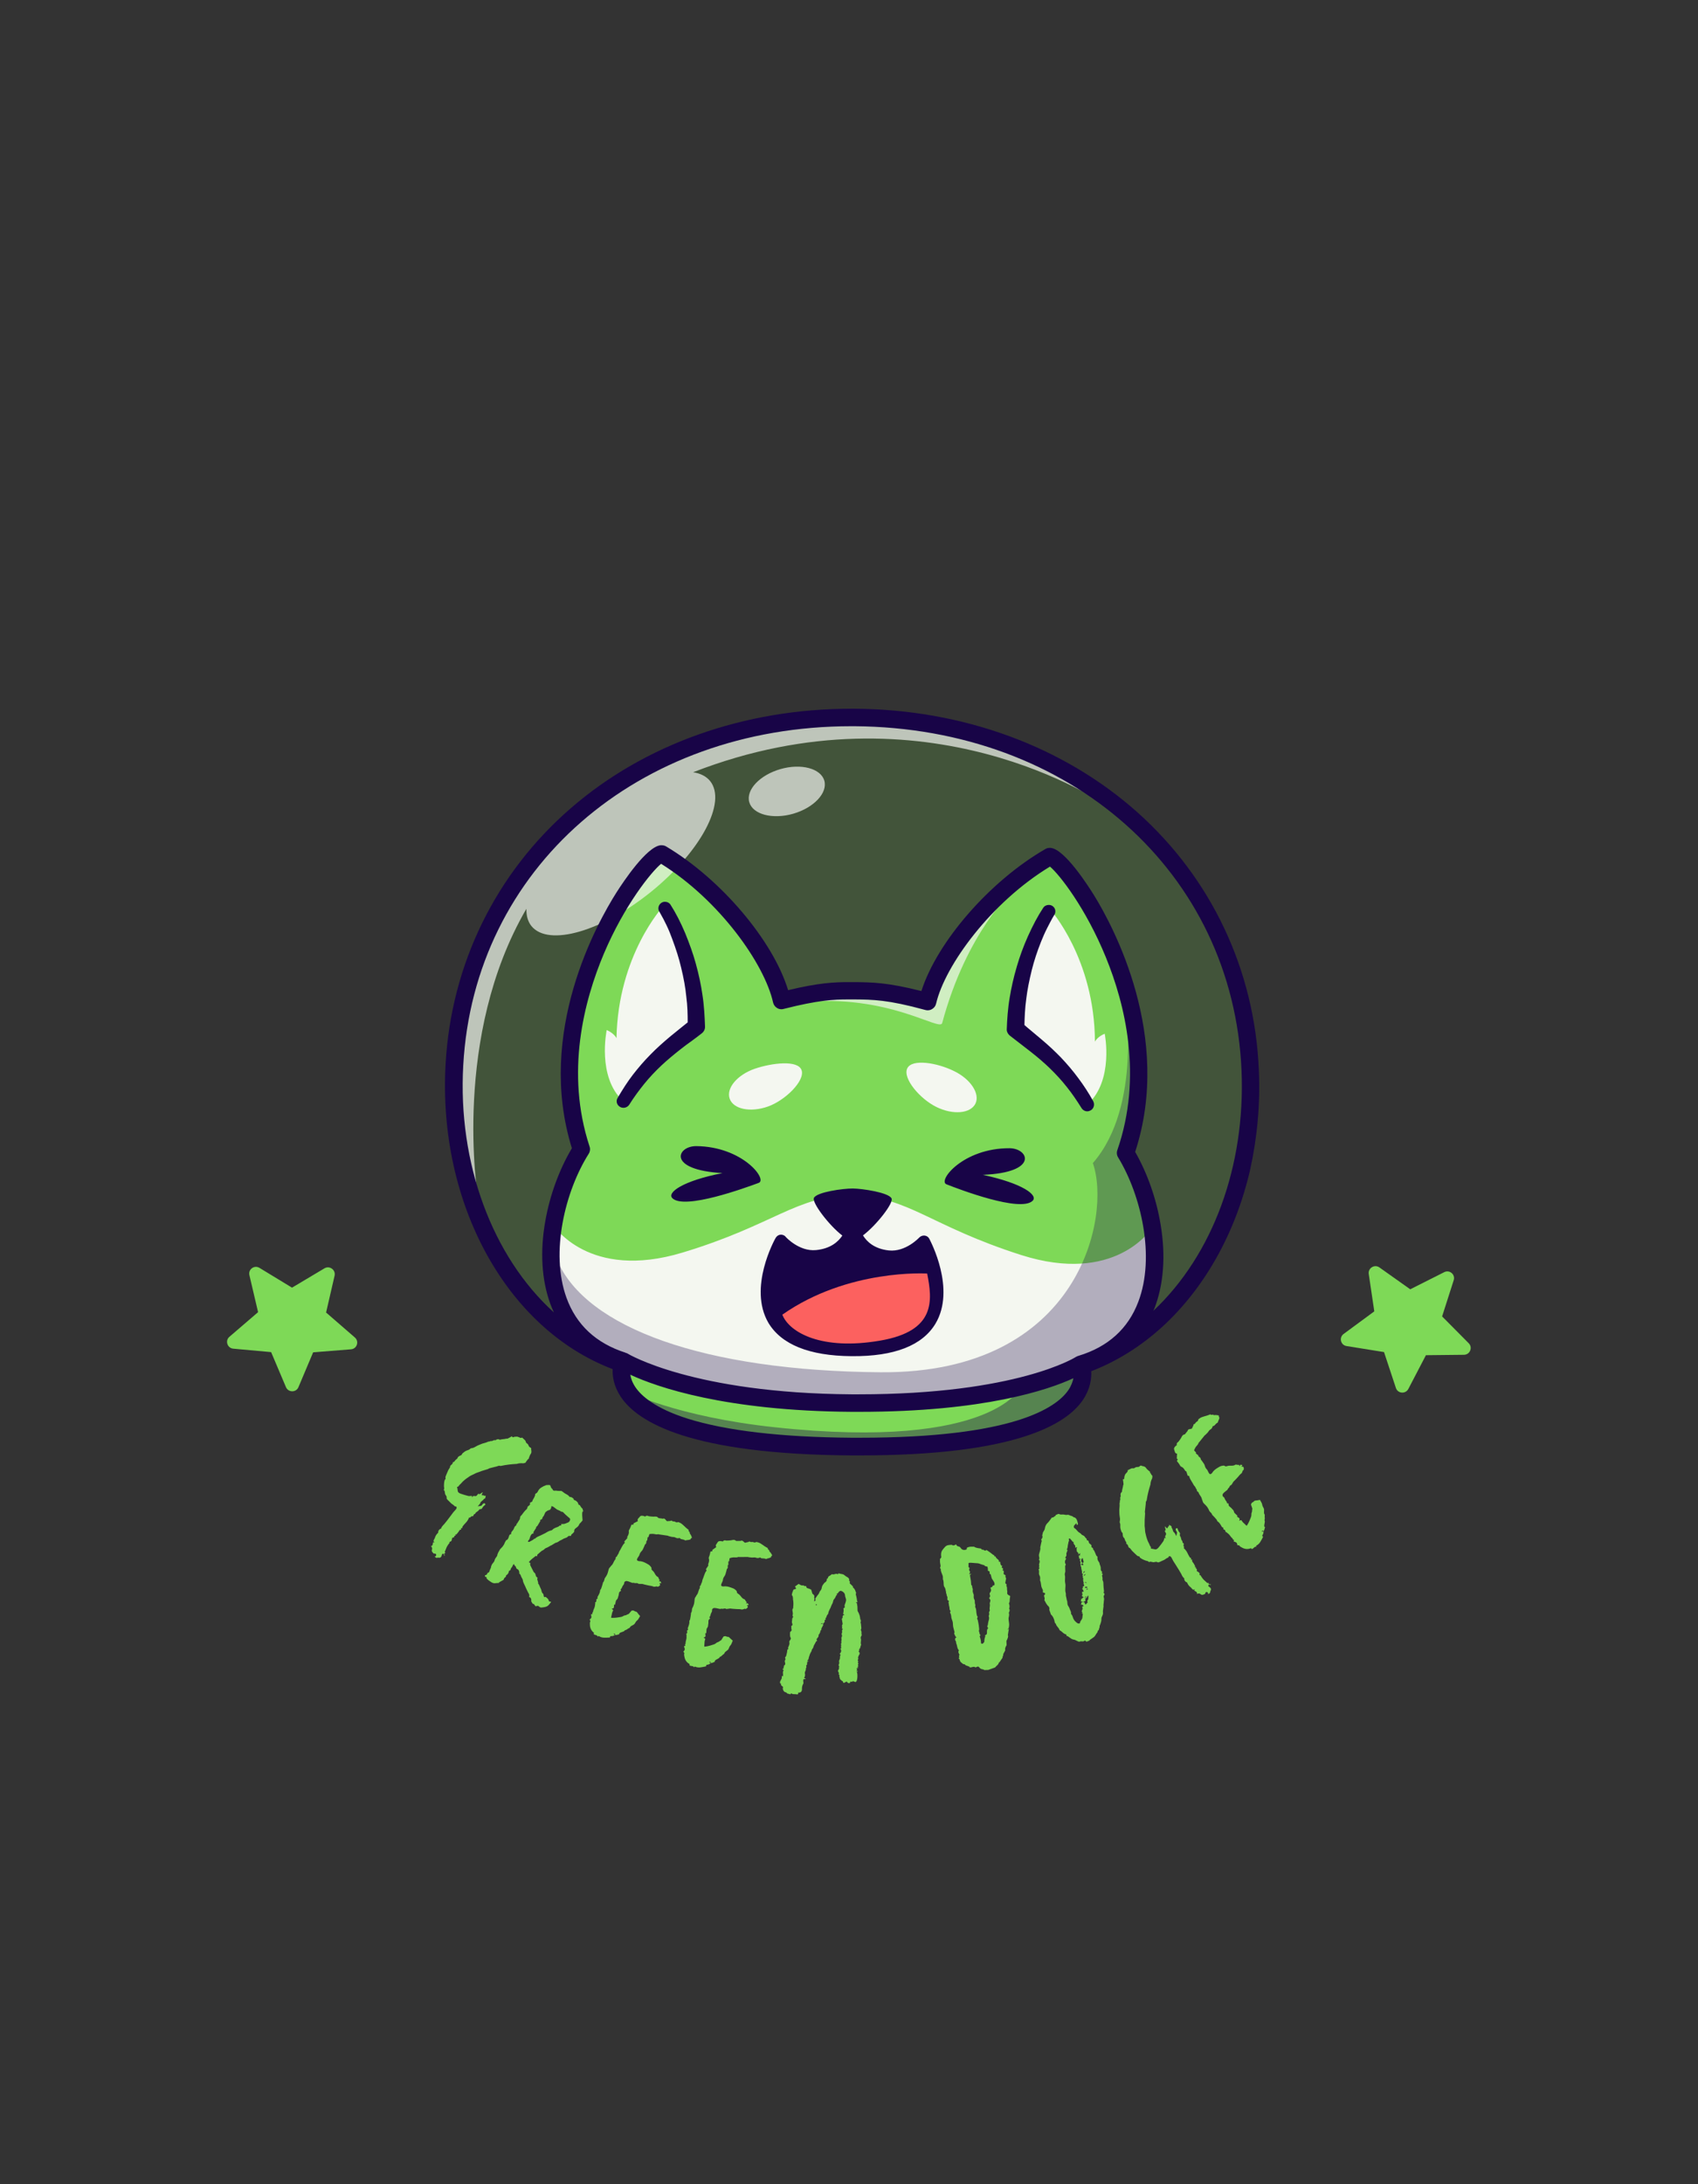 <svg xmlns="http://www.w3.org/2000/svg" xmlns:xlink="http://www.w3.org/1999/xlink" width="1344" zoomAndPan="magnify" viewBox="0 0 1008 1296" height="1728" preserveAspectRatio="xMidYMid meet" version="1.0"><rect x="0" y="0" width="1008" height="1296" fill="#333333" stroke="none"/><defs><filter x="0%" y="0%" width="100%" height="100%" id="id1"><feColorMatrix values="0 0 0 0 1 0 0 0 0 1 0 0 0 0 1 0 0 0 1 0" color-interpolation-filters="sRGB"/></filter><g/><clipPath id="id2"><path d="M 134 751 L 213 751 L 213 826 L 134 826 Z M 134 751 " clip-rule="nonzero"/></clipPath><clipPath id="id3"><path d="M 165.305 728.234 L 230.137 775.527 L 185.492 836.727 L 120.66 789.43 Z M 165.305 728.234 " clip-rule="nonzero"/></clipPath><clipPath id="id4"><path d="M 165.305 728.234 L 230.137 775.527 L 185.492 836.727 L 120.66 789.43 Z M 165.305 728.234 " clip-rule="nonzero"/></clipPath><clipPath id="id5"><path d="M 795 751 L 874 751 L 874 827 L 795 827 Z M 795 751 " clip-rule="nonzero"/></clipPath><clipPath id="id6"><path d="M 779.652 771.934 L 848.047 729.957 L 887.672 794.516 L 819.277 836.492 Z M 779.652 771.934 " clip-rule="nonzero"/></clipPath><clipPath id="id7"><path d="M 779.652 771.934 L 848.047 729.957 L 887.672 794.516 L 819.277 836.492 Z M 779.652 771.934 " clip-rule="nonzero"/></clipPath><mask id="id8"><g filter="url(#id1)"><rect x="-100.8" width="1209.6" fill="#000000" y="-129.6" height="1555.2" fill-opacity="0.2"/></g></mask><clipPath id="id9"><path d="M 1 1 L 472.879 1 L 472.879 407.84 L 1 407.84 Z M 1 1 " clip-rule="nonzero"/></clipPath><clipPath id="id10"><rect x="0" width="473" y="0" height="408"/></clipPath><mask id="id11"><g filter="url(#id1)"><rect x="-100.8" width="1209.6" fill="#000000" y="-129.6" height="1555.2" fill-opacity="0.4"/></g></mask><clipPath id="id12"><path d="M 0 1 L 270 1 L 270 49.961 L 0 49.961 Z M 0 1 " clip-rule="nonzero"/></clipPath><clipPath id="id13"><rect x="0" width="271" y="0" height="50"/></clipPath><mask id="id14"><g filter="url(#id1)"><rect x="-100.8" width="1209.6" fill="#000000" y="-129.6" height="1555.2" fill-opacity="0.298"/></g></mask><clipPath id="id15"><path d="M 1 1 L 358.879 1 L 358.879 243.961 L 1 243.961 Z M 1 1 " clip-rule="nonzero"/></clipPath><clipPath id="id16"><rect x="0" width="359" y="0" height="244"/></clipPath><mask id="id17"><g filter="url(#id1)"><rect x="-100.8" width="1209.6" fill="#000000" y="-129.6" height="1555.2" fill-opacity="0.698"/></g></mask><clipPath id="id18"><path d="M 0.398 1 L 386 1 L 386 283.359 L 0.398 283.359 Z M 0.398 1 " clip-rule="nonzero"/></clipPath><clipPath id="id19"><rect x="0" width="387" y="0" height="284"/></clipPath></defs><g fill="#7ed957" fill-opacity="1"><g transform="translate(240.964, 898.552)"><g><path d="M 43.812 -11.957 C 43.32 -12.215 42.914 -12.402 42.449 -11.66 C 42.125 -11.082 41.629 -10.645 40.832 -10.871 C 40.359 -10.977 39.578 -11.047 39.301 -10.012 C 39.168 -10.539 39.137 -10.848 39.117 -11 C 38.355 -10.918 37.676 -10.77 36.961 -10.926 C 35.539 -11.242 34.012 -11.777 32.57 -12.242 C 31.844 -12.551 30.961 -12.848 30.781 -13.832 C 30.684 -14.75 30.52 -15.582 30.371 -16.262 C 30.812 -16.465 31.273 -16.512 31.324 -16.75 C 31.633 -17.477 32.367 -17.863 32.844 -18.457 C 33.391 -19.133 34.094 -19.824 34.879 -20.449 C 35.66 -21.07 36.445 -21.695 37.246 -22.164 C 37.742 -22.605 38.406 -22.906 38.918 -23.191 C 39.359 -23.395 39.805 -23.594 40.246 -23.797 C 40.84 -24.012 41.336 -24.453 41.863 -24.586 C 43.941 -25.422 46.031 -26.105 48.211 -26.723 C 48.668 -26.77 49.164 -27.207 49.539 -27.324 C 51.117 -27.723 52.547 -28.105 54.129 -28.504 C 54.504 -28.621 54.945 -28.824 55.406 -28.871 C 55.641 -28.816 55.965 -28.699 56.27 -28.73 C 57.938 -29.059 59.602 -29.391 61.285 -29.566 C 62.66 -29.711 64.035 -29.855 65.344 -29.918 C 65.648 -29.949 66.039 -29.914 66.328 -30.098 C 67.383 -30.363 68.539 -30.406 69.559 -30.285 C 70.016 -30.332 70.543 -30.465 70.984 -30.664 C 71.207 -30.766 71.242 -31.156 71.449 -31.41 C 71.434 -31.562 71.57 -31.73 71.723 -31.75 C 72.234 -32.035 72.07 -32.867 72.848 -32.793 C 72.848 -32.793 72.887 -33.184 72.953 -33.27 C 73.316 -34.234 73.594 -35.27 74.211 -36.031 C 74.605 -36.691 74.473 -37.219 74.492 -37.762 C 74.457 -38.066 74.273 -38.355 74.395 -38.68 C 74.5 -39.152 74.23 -39.512 73.824 -39.699 C 73.262 -39.875 72.977 -40.383 72.762 -40.98 C 72.645 -41.355 72.375 -41.711 72.035 -41.984 C 71.547 -42.242 71.277 -42.602 71.145 -43.129 C 71.012 -43.656 70.742 -44.016 70.234 -44.426 C 69.812 -44.766 69.457 -45.191 68.949 -45.602 C 68.453 -45.164 67.965 -45.422 67.32 -45.664 C 66.828 -45.922 66.184 -46.164 65.574 -46.098 C 65.031 -46.117 64.418 -46.055 63.977 -45.852 C 63.312 -45.551 63.125 -45.84 62.992 -46.367 C 62.125 -45.812 61.238 -45.41 60.285 -44.922 C 60.285 -44.922 59.895 -44.961 59.59 -44.926 C 58.312 -44.562 57.141 -44.668 56.02 -44.32 C 55.797 -44.219 55.715 -44.289 55.477 -44.34 C 54.887 -44.82 54.223 -44.516 53.625 -44.301 C 53.402 -44.199 53.199 -43.945 53.047 -43.93 C 52.062 -44.445 51.43 -43.141 50.379 -43.57 C 49.883 -43.133 49.172 -43.289 48.727 -43.09 C 47.555 -42.5 46.414 -42.305 45.293 -41.953 C 44.184 -41.449 42.91 -41.082 41.82 -40.43 C 41.02 -39.957 40.148 -39.402 39.078 -39.289 C 38.621 -39.242 38.176 -39.039 37.836 -38.617 C 37.699 -38.449 37.391 -38.414 37.102 -38.23 C 36.355 -37.996 35.535 -37.68 34.891 -37.223 C 34.172 -36.684 33.371 -36.215 33.078 -35.332 C 33.008 -35.25 32.789 -35.148 32.719 -35.062 C 31.836 -34.66 30.934 -34.41 30.586 -33.293 C 30.602 -33.141 30.449 -33.125 30.383 -33.039 C 29.887 -32.602 29.309 -32.23 28.98 -31.656 C 28.723 -31.164 28.352 -31.047 27.824 -30.914 C 27.887 -30.301 27.613 -29.965 27.117 -29.527 C 26.691 -29.172 26.113 -28.801 26.191 -28.035 C 26.207 -27.883 26.07 -27.715 26.004 -27.629 C 25.746 -27.141 25.402 -26.719 25.148 -26.227 C 24.578 -25.008 24.098 -23.719 23.598 -22.586 C 23.477 -22.262 23.441 -21.871 23.473 -21.566 C 23.59 -21.191 23.707 -20.816 23.18 -20.684 C 23.109 -20.602 23.043 -20.516 23.059 -20.363 C 22.867 -19.957 22.832 -19.566 22.727 -19.09 C 22.691 -18.699 22.656 -18.309 22.621 -17.922 C 22.582 -17.531 22.633 -17.07 22.594 -16.68 C 22.676 -15.918 22.91 -15.168 22.445 -14.422 C 22.531 -14.355 22.617 -14.285 22.699 -14.219 C 23.121 -13.875 23.035 -13.25 23.152 -12.875 C 23.199 -12.414 23.246 -11.957 23.516 -11.598 C 23.887 -11.02 24.324 -10.523 24.168 -9.812 C 24.117 -9.574 24.219 -9.352 24.316 -9.133 C 24.672 -8.703 25.027 -8.277 25.449 -7.938 C 25.887 -7.441 26.48 -6.961 26.918 -6.469 C 27.426 -6.059 27.914 -5.801 28.422 -5.391 C 28.777 -4.961 29.133 -4.535 29.812 -4.684 C 30.434 -3.898 29.957 -3.309 29.547 -2.801 C 29.137 -2.293 28.57 -1.77 28.16 -1.266 C 27.547 -0.504 27.016 0.324 26.469 1 C 25.801 2 24.961 2.859 24.293 3.859 C 24.156 4.027 23.953 4.281 23.816 4.449 C 23.406 4.957 23.062 5.379 22.652 5.887 C 21.883 6.664 21.113 7.441 20.836 8.473 C 19.781 8.738 19.047 9.824 19.16 10.895 C 18.168 11.77 17.5 12.77 17.172 14.039 C 16.98 14.445 16.727 14.938 16.398 15.512 C 16.484 15.582 16.363 15.902 16.547 16.191 C 16.648 16.414 16.969 16.535 17.07 16.758 C 16.258 16.379 16.035 16.48 15.98 17.414 C 15.891 18.039 15.805 18.668 14.816 18.848 C 15.578 19.465 15.742 20.297 15.434 21.027 C 15.141 21.906 15.645 22.316 16.086 22.812 C 16.188 23.035 16.438 23.238 16.438 23.238 C 17.066 23.328 17.68 23.262 17.863 23.555 C 18.051 23.844 17.875 24.402 17.84 24.793 C 17.535 24.824 17.383 24.84 17.227 24.855 C 17.223 25.555 17.852 25.641 18.258 25.832 C 18.633 25.715 19.008 25.598 19.48 25.703 C 20.348 25.844 20.926 25.473 21.152 24.676 C 21.203 24.438 21.41 24.184 21.445 23.793 C 21.617 23.234 22.008 23.27 22.5 23.527 C 22.531 23.836 22.648 24.211 22.68 24.516 C 22.832 24.5 22.988 24.484 23.055 24.398 C 22.938 24.023 22.754 23.734 22.703 23.277 C 22.926 23.176 23.148 23.074 23.453 23.043 C 23.016 22.547 23.051 22.156 23.309 21.664 C 23.43 21.344 23.551 21.023 23.738 20.617 C 24.137 19.258 25.012 18.008 25.969 16.824 C 25.953 16.672 25.867 16.602 25.867 16.602 C 25.852 16.449 25.766 16.383 25.836 16.297 C 27.449 16.203 27.219 14.762 27.512 13.879 C 28.363 13.867 28.789 13.512 28.793 12.816 C 29.016 12.715 29.32 12.684 29.543 12.582 C 29.441 12.363 29.34 12.141 29.172 12.004 C 29.477 11.973 29.801 12.094 29.938 11.922 C 30.414 11.332 30.977 10.809 31.371 10.148 C 31.699 9.574 32.023 8.996 32.875 8.984 C 32.773 8.766 32.742 8.457 32.555 8.168 C 32.945 8.203 33.184 8.258 33.336 8.242 C 33.508 7.68 33.547 7.293 33.75 7.039 C 34.367 6.277 34.98 5.516 35.684 4.824 C 36.52 3.965 37.035 2.98 37.535 1.848 C 37.77 1.898 38.16 1.934 38.23 1.852 C 38.609 1.039 39.391 1.109 40.07 0.961 C 40.141 0.18 40.141 0.18 40.941 -0.289 C 41.094 -0.305 41.164 -0.391 41.164 -0.391 C 41.441 -1.426 42.512 -1.539 43.129 -2.297 C 43.383 -2.789 43.812 -3.145 44.508 -3.141 C 44.898 -3.105 45.309 -3.609 45.43 -3.934 C 45.809 -4.746 46.609 -5.215 47.238 -5.824 C 46.754 -6.777 46.754 -6.777 45.801 -6.289 C 45.578 -6.191 45.457 -5.867 45.25 -5.613 C 45.113 -5.445 44.91 -5.191 44.688 -5.09 C 44.16 -4.957 43.465 -4.961 42.633 -4.797 C 43.246 -5.559 43.965 -6.098 44.137 -6.656 C 44.469 -7.93 45.844 -8.074 46.344 -9.207 C 47.566 -9.336 46.996 -10.359 47.457 -11.105 C 46.844 -11.039 46.488 -10.77 46.285 -11.211 C 46.27 -11.363 45.965 -11.332 45.656 -11.301 C 45.422 -11.352 45.27 -11.336 45.113 -11.32 C 45.082 -11.625 44.98 -11.848 45.117 -12.016 C 45.238 -12.34 45.445 -12.594 45.648 -12.848 C 45.566 -12.914 45.48 -12.984 45.398 -13.051 C 44.887 -12.766 44.391 -12.328 43.812 -11.957 Z M 43.812 -11.957 "/></g></g></g><g fill="#7ed957" fill-opacity="1"><g transform="translate(286.138, 933.509)"><g><path d="M 31.758 19.582 C 32.297 19.52 32.648 19.344 33.039 19.32 C 33.188 19.277 33.469 19.441 33.66 19.551 C 34.305 20.176 34.773 20.445 35.609 20.301 C 36.691 20.172 37.77 20.039 38.676 19.559 C 39.582 19.078 40.18 18.043 40.91 17.207 C 40.965 17.113 40.832 16.91 40.887 16.816 C 39.766 16.801 39.859 16.852 39.527 15.906 C 39.289 15.016 38.387 14.621 37.836 14.055 C 37.797 13.906 37.594 14.039 37.445 14.078 C 36.945 14.293 36.715 14.035 36.652 13.496 C 36.531 13.051 36.52 12.414 36.293 12.16 C 35.219 11.414 35.438 10.16 34.957 9.254 C 34.383 8.293 34.156 7.16 33.527 6.293 C 33.34 6.184 33.203 5.98 33.258 5.887 C 33.531 5.418 33.207 5.105 33.129 4.809 C 33.117 4.176 32.473 3.551 33 2.852 C 33 2.852 32.922 2.555 32.828 2.5 C 31.832 2.051 31.945 0.988 31.559 0.137 C 31.422 -0.066 31.234 -0.176 31.008 -0.434 C 30.965 -0.582 30.723 -0.598 30.684 -0.746 C 30.07 -1.852 29.602 -3 28.984 -4.109 C 28.582 -4.719 28.48 -5.406 28.711 -6.027 C 28.43 -6.188 28.051 -6.406 27.77 -6.57 C 28.938 -8.156 30.504 -9.133 31.938 -10.316 C 32.129 -10.207 32.465 -10.137 32.801 -10.066 C 32.723 -10.363 32.695 -10.758 32.805 -10.945 C 32.914 -11.133 33.172 -11.359 33.375 -11.496 C 34.09 -12.086 34.715 -12.73 35.375 -13.227 C 35.984 -13.629 36.727 -13.828 37.258 -14.527 C 37.312 -14.621 37.516 -14.754 37.664 -14.793 C 37.867 -14.93 38.219 -15.102 38.516 -15.184 C 39.312 -15.477 40.027 -16.066 40.73 -16.414 C 41.324 -16.574 41.785 -16.934 42.191 -17.203 C 42.84 -17.457 43.312 -18.062 44.004 -18.164 C 44.988 -18.352 45.609 -18.996 46.367 -19.438 C 47.461 -19.809 48.289 -20.59 49.328 -20.867 C 50.219 -21.105 50.828 -21.508 51.301 -22.113 C 51.84 -22.18 52.328 -22.148 52.867 -22.215 C 52.883 -22.457 52.949 -22.793 53.059 -22.98 C 53.52 -23.344 53.98 -23.707 54.398 -24.215 C 54.602 -24.352 54.711 -24.539 54.727 -24.781 C 54.676 -25.562 54.852 -26.09 55.57 -26.68 C 56.434 -27.309 57.449 -27.98 57.766 -29.18 C 57.875 -29.367 58.023 -29.406 58.129 -29.594 C 58.645 -30.051 59.121 -30.656 59.539 -31.168 C 59.594 -31.262 59.648 -31.355 59.703 -31.449 C 59.598 -32.137 59.641 -32.867 59.535 -33.555 C 59.512 -33.945 59.445 -34.484 59.477 -34.969 C 59.41 -35.512 59.59 -36.035 59.617 -36.52 C 59.82 -36.656 59.969 -36.695 60.117 -36.734 C 59.957 -37.328 59.742 -37.828 59.68 -38.367 C 59.207 -38.641 58.941 -39.047 58.672 -39.453 C 58.254 -39.816 58.395 -40.492 57.57 -40.59 C 57.422 -40.551 57.156 -40.953 57.168 -41.199 C 56.93 -42.09 56.418 -42.508 55.719 -43.039 C 55.305 -43.402 54.227 -43.273 54.336 -44.34 C 54.336 -44.34 54.242 -44.395 54.148 -44.445 C 53.68 -44.719 53.223 -45.234 52.492 -45.277 C 52.195 -45.195 51.914 -45.359 51.781 -45.562 C 51.109 -46.578 49.816 -46.945 48.836 -47.641 C 48.324 -48.059 47.719 -48.535 47.156 -48.859 C 46.52 -48.848 45.887 -48.84 45.16 -48.883 C 44.672 -48.91 44.242 -49.035 43.758 -49.062 C 42.922 -48.918 42.137 -48.867 41.859 -49.906 C 41.82 -50.055 41.578 -50.07 41.578 -50.07 C 41.402 -50.422 41.176 -50.68 40.945 -50.938 C 40.734 -51.438 40.629 -52.125 40.344 -52.289 C 39.578 -52.48 38.742 -52.336 37.957 -52.285 C 37.809 -52.246 37.703 -52.055 37.555 -52.016 C 37.258 -51.938 36.957 -51.855 36.609 -51.684 C 35.797 -51.148 34.852 -50.812 34.172 -50.074 C 33.809 -49.66 33.387 -49.148 33.156 -48.527 C 32.883 -48.059 32.664 -47.68 32.164 -47.469 C 31.762 -47.199 31.41 -47.027 31.516 -46.336 C 31.555 -46.188 31.445 -46 31.336 -45.812 C 31.227 -45.625 31.16 -45.289 30.996 -45.004 C 30.832 -44.723 30.668 -44.441 30.453 -44.062 C 30.438 -43.82 30.086 -43.648 30.07 -43.402 C 30.012 -42.434 29.215 -42.141 28.473 -41.941 C 28.578 -41.254 28.645 -40.715 27.98 -40.219 C 27.574 -39.949 26.965 -39.547 26.992 -39.156 C 26.879 -38.09 26.176 -37.742 25.609 -37.191 C 24.93 -36.453 24.293 -35.566 23.711 -34.773 C 23.438 -34.301 22.789 -34.051 22.652 -33.375 C 22.527 -32.945 22.594 -32.406 22.375 -32.027 C 21.832 -31.086 21.25 -30.293 20.762 -29.445 C 20.559 -29.312 20.301 -29.082 20.395 -29.027 C 20.648 -28.379 20.016 -28.371 19.852 -28.086 C 19.539 -27.766 19.336 -27.633 19.215 -27.199 C 18.926 -26.488 18.531 -25.586 18.016 -25.129 C 17.395 -24.484 17.215 -23.957 17.266 -23.176 C 16.336 -23.086 16.266 -22.75 15.965 -21.793 C 15.664 -20.836 15.363 -19.879 14.324 -19.602 C 14.055 -19.129 13.836 -18.754 13.617 -18.379 C 13.332 -17.664 13.102 -17.043 12.625 -16.438 C 12.301 -15.875 11.879 -15.363 11.418 -15 C 11.203 -14.625 10.906 -14.547 10.797 -14.355 C 10.363 -13.602 9.98 -12.945 9.602 -12.285 C 9.531 -11.949 9.367 -11.664 9.207 -11.383 C 9.137 -11.047 9.109 -10.562 8.945 -10.277 C 8.457 -9.43 7.629 -8.652 7.477 -7.734 C 7.203 -6.387 5.852 -5.789 5.629 -4.535 C 5.52 -4.348 5.266 -4.117 5.383 -3.672 C 5.422 -3.523 5.207 -3.148 5.098 -2.957 C 5.027 -2.621 4.812 -2.246 4.648 -1.961 C 4.414 -1.344 4.359 -0.371 3.426 -0.281 C 3.277 -0.242 3.168 -0.055 3.113 0.039 C 3.113 0.918 2.477 0.926 1.977 1.141 C 1.883 1.086 1.773 1.273 1.773 1.273 C 1.762 1.52 1.746 1.762 1.824 2.059 C 2.312 2.086 2.891 2.172 2.699 2.938 C 2.645 3.031 2.871 3.289 3.059 3.398 C 3.516 3.914 4.027 4.332 4.594 4.66 C 5.574 5.352 6.461 5.988 7.633 5.914 C 8.473 5.77 9.199 5.812 10.129 5.723 C 10.09 5.574 10.051 5.426 10.051 5.426 C 11.012 4.848 11.863 4.461 12.82 3.887 C 12.906 3.305 13.285 2.645 13.84 2.34 C 13.988 2.297 14.152 2.016 14.207 1.922 C 14.102 1.234 14.602 1.02 15.008 0.754 C 15.32 0.43 15.48 0.148 15.699 -0.23 C 15.969 -0.699 15.73 -1.59 16.664 -1.684 C 16.812 -1.723 16.824 -1.965 16.934 -2.152 C 17.059 -2.582 17.18 -3.016 17.492 -3.336 C 17.953 -3.699 18.035 -4.277 18.309 -4.75 C 18.469 -5.031 18.727 -5.262 18.891 -5.543 C 19.199 -4.988 19.316 -4.543 19.602 -4.379 C 19.883 -4.215 19.883 -4.215 20.059 -3.867 C 20.27 -3.367 20.281 -2.73 20.996 -2.445 C 21.855 -2.199 22.348 -0.66 22.102 0.203 C 23.098 0.652 22.988 1.719 23.523 2.527 C 23.789 2.934 24.098 3.488 24.219 3.934 C 24.293 5.109 24.871 6.066 25.297 7.066 C 25.469 7.418 25.738 7.824 25.859 8.27 C 26.379 9.324 26.848 10.473 27.461 11.582 C 27.957 12.242 28.344 13.094 27.895 14.09 C 28.961 14.203 29.43 15.352 29.207 16.605 C 29.609 17.215 29.824 17.715 30.09 18.121 C 30.723 18.109 30.723 18.109 31.758 19.582 Z M 30.93 -20.312 C 30.578 -20.137 30.266 -19.816 29.914 -19.641 C 29.363 -19.336 28.809 -19.027 28.254 -18.719 C 27.957 -18.641 27.66 -18.559 27.469 -18.668 C 27.188 -18.832 27.258 -19.168 27.57 -19.492 C 28.285 -20.082 28.344 -21.051 28.684 -21.859 C 29.023 -22.668 29.422 -23.57 30.594 -23.645 C 30.566 -24.035 30.488 -24.332 30.543 -24.426 C 31.086 -25.367 31.617 -26.066 32.16 -27.008 C 32.16 -27.008 32.172 -27.254 32.133 -27.402 C 32.188 -27.496 32.148 -27.645 32.242 -27.59 C 33.148 -28.07 33.355 -29.082 33.883 -29.781 C 34.102 -30.156 34.32 -30.535 34.535 -30.91 C 34.535 -30.91 34.629 -30.855 34.723 -30.801 C 34.59 -31.004 34.512 -31.301 34.523 -31.543 C 34.578 -31.637 34.578 -31.637 34.633 -31.734 C 35.32 -31.836 35.727 -32.105 35.918 -32.875 C 35.879 -33.023 35.988 -33.211 36.098 -33.398 C 36.762 -33.895 36.914 -34.812 37.293 -35.469 C 37.469 -35.996 37.688 -36.371 38.242 -36.68 C 38.758 -37.137 39.258 -37.352 40 -37.551 C 40.336 -37.48 40.664 -38.047 40.879 -38.422 C 41.098 -38.797 41.125 -39.285 41.211 -39.863 C 41.641 -39.738 41.977 -39.672 42.355 -39.453 C 43.055 -38.926 43.848 -38.34 44.547 -37.812 C 44.828 -37.648 45.164 -37.582 45.445 -37.418 C 45.73 -37.254 46.254 -37.078 46.539 -36.914 C 46.766 -36.656 46.859 -36.602 47.195 -36.535 C 47.586 -36.559 48.113 -36.383 48.379 -35.977 C 49.066 -35.203 49.992 -34.418 50.824 -33.688 C 51.242 -33.32 51.754 -32.898 52.168 -32.535 C 52.305 -32.332 52.328 -31.941 52.312 -31.695 C 52.066 -30.836 51.594 -30.23 50.703 -29.992 C 50.055 -29.738 49.352 -29.391 48.664 -29.285 C 48.121 -29.219 47.637 -29.25 47.004 -29.238 C 47.109 -28.551 47.078 -28.066 46.367 -28.352 C 46.27 -28.406 46.219 -28.312 46.07 -28.27 C 45.281 -27.344 44.016 -27.324 43.055 -26.746 C 42.555 -26.535 42.094 -26.172 41.73 -25.754 C 41.582 -25.715 41.473 -25.527 41.324 -25.488 C 39.945 -25.277 38.785 -24.566 37.621 -23.855 C 36.715 -23.375 35.715 -22.949 34.809 -22.465 C 33.754 -21.945 32.418 -21.586 31.633 -20.66 C 31.523 -20.473 31.188 -20.539 30.891 -20.461 C 30.891 -20.461 30.836 -20.367 30.93 -20.312 Z M 30.93 -20.312 "/></g></g></g><g fill="#7ed957" fill-opacity="1"><g transform="translate(345.327, 965.383)"><g><path d="M 19.594 4.754 C 19.465 4.477 19.199 4.258 18.871 3.898 C 19.902 3.941 20.066 4.121 19.594 4.754 C 20.586 4.898 21.426 4.52 22.332 4.281 C 22.305 4.039 22.242 3.898 22.242 3.898 C 23.254 2.77 24.855 3.145 25.66 1.941 C 25.699 1.84 25.699 1.84 25.801 1.875 C 26.77 1.777 27.355 0.84 28.262 0.602 C 28.543 0.473 28.695 0.066 28.914 -0.199 C 28.953 -0.301 29.234 -0.426 29.41 -0.59 C 29.871 -0.883 30.43 -1.137 30.891 -1.426 C 31.809 -2.008 31.891 -3.141 32.848 -3.824 C 33.664 -4.445 34.125 -5.664 34.676 -6.504 C 34.246 -6.898 33.953 -7.359 33.625 -7.715 C 33.129 -8.25 32.891 -9.156 31.859 -9.199 C 31.617 -9.172 31.391 -9.492 31.188 -9.57 C 30.984 -9.648 30.781 -9.723 30.68 -9.762 C 30.234 -9.816 29.852 -9.727 29.609 -9.703 C 28.996 -9.004 28.562 -8.473 27.949 -7.773 C 27.426 -7.625 26.828 -7.27 26.266 -7.016 C 25.641 -6.906 25.02 -6.793 24.52 -6.398 C 23.781 -5.984 22.914 -5.848 22.188 -5.773 C 21.324 -5.637 20.457 -5.5 19.629 -5.465 C 18.906 -5.391 18.219 -5.418 17.43 -5.484 C 17.52 -6.031 17.574 -6.477 17.727 -6.883 C 17.895 -7.633 18 -8.523 18.371 -9.195 C 18.719 -10.113 18.984 -9.895 17.98 -10.625 C 18.02 -10.727 17.918 -10.762 17.855 -10.902 C 19.613 -10.934 19.043 -12.199 19.188 -13.191 C 19.43 -13.215 19.57 -13.277 19.773 -13.199 C 19.98 -14.051 20.148 -14.801 20.316 -15.551 C 20.586 -16.266 21.352 -16.438 21.496 -17.43 C 21.625 -18.078 21.996 -18.754 22.023 -19.441 C 22.074 -19.887 22.168 -20.434 22.422 -20.801 C 22.641 -21.066 23.062 -21.258 23.379 -21.484 C 23.027 -22.082 22.898 -22.363 23.5 -22.719 C 23.641 -22.781 23.652 -23.125 23.832 -23.289 C 23.984 -23.695 24.141 -24.102 24.395 -24.473 C 24.691 -24.941 25.188 -25.332 25.215 -26.02 C 25.18 -26.848 26.098 -27.43 26.953 -27.223 C 27.258 -27.105 27.5 -27.133 27.805 -27.016 C 28.516 -26.746 29.227 -26.477 29.938 -26.207 C 30.242 -26.09 30.523 -26.219 30.766 -26.242 C 31.211 -26.188 31.578 -25.934 31.961 -26.02 C 32.688 -26.094 33.375 -26.066 33.664 -25.605 C 34.555 -25.504 35.281 -25.574 35.969 -25.547 C 37.125 -25.227 38.18 -24.941 39.375 -24.723 C 40.43 -24.438 41.602 -24.457 42.68 -23.934 C 43.086 -23.777 43.75 -23.992 44.234 -24.043 C 44.336 -24.004 44.516 -24.168 44.516 -24.168 C 45.008 -23.633 45.367 -23.961 45.785 -24.148 C 46.207 -24.34 46.465 -24.707 46.578 -25.012 C 46.391 -25.434 46.262 -25.715 46.176 -26.098 C 46.48 -25.98 46.684 -25.902 47.027 -25.891 C 47.027 -25.891 47.027 -25.891 47.207 -26.055 C 47.082 -26.336 46.891 -26.754 46.703 -27.176 C 46.422 -27.051 46.18 -27.023 46.039 -26.961 C 45.938 -27 45.977 -27.102 45.875 -27.141 C 46.055 -27.305 46.168 -27.609 46.387 -27.875 C 46.285 -27.914 46.145 -27.852 46.145 -27.852 C 46.02 -28.133 45.891 -28.414 45.766 -28.695 C 45.676 -29.074 45.426 -29.637 45.121 -29.754 C 44.512 -29.984 44.219 -30.441 43.828 -30.941 C 43.246 -31.859 42.906 -32.801 42.004 -33.492 C 41.738 -33.711 41.344 -34.207 41.422 -34.41 C 41.629 -35.262 40.992 -35.734 40.602 -36.234 C 40.043 -36.91 39.066 -37.398 38.289 -37.809 C 36.945 -38.551 35.52 -39.09 34.008 -39.082 C 33.359 -39.211 32.852 -39.406 32.801 -39.891 C 32.715 -40.27 33.109 -40.703 33.262 -41.109 C 33.598 -41.68 34.172 -42.277 34.301 -42.926 C 34.508 -43.777 34.98 -44.41 35.555 -45.008 C 36.27 -45.668 36.516 -46.621 36.965 -47.496 C 37.297 -48.066 37.324 -48.754 37.863 -49.25 C 38.004 -49.312 38.141 -49.375 38.219 -49.578 C 38.312 -50.125 38.402 -50.672 38.492 -51.219 C 38.633 -51.281 38.734 -51.242 38.875 -51.309 C 38.941 -52.094 39.07 -52.742 39.199 -53.395 C 39.301 -53.355 39.504 -53.277 39.645 -53.34 C 39.777 -53.988 40.008 -54.598 40.199 -55.105 C 40.824 -55.219 41.551 -55.293 42.234 -55.266 C 43.266 -55.223 44.246 -54.734 45.289 -55.039 C 45.43 -55.102 45.633 -55.023 45.836 -54.945 C 47.375 -54.711 48.914 -54.477 50.352 -54.281 C 50.797 -54.227 51.141 -54.215 51.406 -53.996 C 51.508 -53.957 53.211 -53.543 53.414 -53.469 C 54.062 -53.34 54.93 -53.477 55.602 -53.102 C 56.441 -52.555 57.27 -52.59 58.172 -52.828 C 58.438 -52.609 58.566 -52.328 58.77 -52.25 C 59.684 -51.906 60.652 -52.004 61.348 -51.391 C 61.551 -51.312 61.934 -51.398 62.215 -51.527 C 62.801 -51.535 63.324 -51.688 63.805 -51.738 C 64.086 -51.863 64.711 -51.977 64.609 -52.016 C 64.637 -52.699 65.184 -52.609 65.441 -52.977 C 65.289 -53.5 65.035 -54.062 64.785 -54.621 C 64.492 -55.082 63.961 -55.516 64.129 -56.266 C 64.129 -56.266 63.965 -56.445 63.863 -56.484 C 63.734 -56.766 63.367 -57.02 63.445 -57.223 C 63.598 -57.629 63.332 -57.848 63.027 -57.961 C 62.227 -58.613 61.43 -59.266 60.77 -59.98 C 59.906 -60.773 59.145 -61.527 58.129 -61.914 C 57.824 -62.027 57.355 -62.324 57.074 -62.195 C 56.477 -61.844 55.801 -62.215 55.332 -62.508 C 54.723 -62.738 53.918 -62.461 53.465 -63.102 C 53.465 -63.102 53.262 -63.18 53.262 -63.18 C 52.621 -62.723 51.91 -62.992 51.387 -62.84 C 50.625 -62.664 50.359 -62.883 50.066 -63.344 C 49.574 -63.879 49.156 -64.617 48.211 -64.277 C 48.176 -64.176 47.969 -64.254 47.766 -64.332 C 47.32 -64.383 46.875 -64.438 46.328 -64.527 C 46.125 -64.605 45.645 -64.555 45.477 -64.734 C 44.691 -65.73 43.688 -65.527 42.617 -65.469 C 41.688 -65.473 40.695 -65.617 39.805 -65.723 C 39.602 -65.797 39.398 -65.875 39.297 -65.914 C 38.828 -66.207 38.023 -65.934 37.629 -65.5 C 36.59 -66.129 35.113 -66.223 34.641 -65.59 C 34.09 -64.75 32.688 -64.117 33.355 -62.82 C 32.477 -62.34 31.496 -61.895 30.754 -61.48 C 30.781 -61.238 30.703 -61.035 30.727 -60.793 C 30.242 -60.742 29.863 -60.656 29.52 -60.668 C 29.324 -60.16 29.172 -59.754 28.977 -59.246 C 28.746 -58.637 28.414 -58.066 28.082 -57.492 C 28.004 -57.289 27.848 -56.883 27.977 -56.602 C 28.074 -55.637 27.805 -54.922 27.355 -54.047 C 27.062 -53.578 26.867 -53.07 27.098 -52.75 C 26.484 -52.051 25.871 -51.355 25.293 -50.758 C 25.422 -50.477 25.57 -49.957 25.531 -49.855 C 24.539 -49.07 24.113 -47.949 23.484 -46.91 C 23.113 -46.238 22.883 -45.625 22.41 -44.992 C 22.039 -44.32 21.973 -43.531 21.359 -42.832 C 21.141 -42.566 20.988 -42.16 20.832 -41.754 C 20.348 -41.703 20.195 -41.297 20.141 -40.852 C 20.066 -40.648 20.152 -40.266 20.012 -40.203 C 19.219 -39.34 18.938 -38.285 18.309 -37.246 C 18.016 -36.773 17.379 -36.32 17.043 -35.746 C 16.648 -35.316 16.289 -34.988 16.059 -34.375 C 15.66 -33.016 15.465 -31.578 14.656 -30.375 C 14.504 -29.965 14.145 -29.637 13.852 -29.168 C 13.301 -28.328 13.523 -27.082 12.566 -26.398 C 12.566 -26.398 12.633 -26.258 12.594 -26.156 C 12.27 -25 11.949 -23.844 11.523 -22.723 C 11.371 -22.316 10.91 -22.027 10.934 -21.785 C 10.879 -20.41 10.215 -19.266 9.547 -18.125 C 9.293 -17.758 9.316 -17.516 9.402 -17.133 C 9.363 -17.031 9.328 -16.93 9.391 -16.789 C 9.109 -16.664 8.828 -16.535 8.648 -16.371 C 8.785 -15.504 8.758 -14.82 7.816 -14.477 C 7.918 -14.441 8.082 -14.262 8.082 -14.262 C 7.953 -13.613 7.926 -12.926 7.797 -12.277 C 7.574 -11.082 6.742 -10.117 6.727 -8.844 C 6.062 -8.633 6.355 -8.172 6.402 -7.688 C 6.059 -7.703 5.781 -7.574 5.5 -7.449 C 5.613 -6.824 5.824 -6.164 5.734 -5.617 C 5.543 -5.109 5.004 -4.613 4.688 -4.387 C 4.875 -3.965 5.27 -3.469 5.129 -3.406 C 4.719 -2.629 4.855 -1.766 4.891 -0.938 C 5.023 0.859 5.758 2.301 7.293 3.461 C 7.176 3.77 7.098 3.973 7.059 4.074 C 7.746 5.031 9.109 4.5 9.574 5.723 C 9.754 5.559 10.035 5.434 10.07 5.332 C 11.277 6.137 12.473 6.359 13.645 6.336 C 14.676 6.379 15.641 6.281 16.711 6.223 C 16.789 6.016 16.902 5.711 17.02 5.406 C 18.051 5.449 18.879 5.414 19.594 4.754 Z M 19.594 4.754 "/></g></g></g><g fill="#7ed957" fill-opacity="1"><g transform="translate(401.689, 985.084)"><g><path d="M 20.086 1.754 C 19.918 1.496 19.621 1.32 19.242 1.016 C 20.27 0.902 20.457 1.055 20.086 1.754 C 21.086 1.746 21.863 1.246 22.719 0.875 C 22.66 0.637 22.578 0.508 22.578 0.508 C 23.406 -0.758 25.043 -0.629 25.66 -1.941 C 25.684 -2.051 25.684 -2.051 25.789 -2.027 C 26.73 -2.27 27.172 -3.285 28.031 -3.66 C 28.289 -3.824 28.379 -4.25 28.555 -4.547 C 28.578 -4.652 28.836 -4.82 28.988 -5.012 C 29.398 -5.367 29.914 -5.699 30.324 -6.059 C 31.145 -6.77 31.055 -7.902 31.898 -8.723 C 32.609 -9.457 32.887 -10.734 33.305 -11.645 C 32.816 -11.973 32.461 -12.383 32.082 -12.688 C 31.512 -13.141 31.141 -14 30.113 -13.887 C 29.879 -13.824 29.605 -14.105 29.395 -14.152 C 29.18 -14.199 28.969 -14.242 28.863 -14.266 C 28.414 -14.25 28.051 -14.109 27.812 -14.047 C 27.312 -13.266 26.961 -12.672 26.461 -11.891 C 25.969 -11.664 25.43 -11.223 24.91 -10.891 C 24.312 -10.684 23.711 -10.48 23.277 -10.016 C 22.609 -9.492 21.773 -9.227 21.07 -9.043 C 20.234 -8.777 19.398 -8.516 18.586 -8.355 C 17.879 -8.172 17.195 -8.098 16.406 -8.043 C 16.414 -8.598 16.398 -9.047 16.488 -9.473 C 16.543 -10.238 16.512 -11.133 16.777 -11.855 C 16.984 -12.812 17.281 -12.637 16.18 -13.207 C 16.203 -13.312 16.098 -13.336 16.012 -13.465 C 17.742 -13.762 16.992 -14.922 16.984 -15.926 C 17.219 -15.988 17.352 -16.07 17.562 -16.023 C 17.637 -16.898 17.691 -17.664 17.746 -18.434 C 17.906 -19.176 18.633 -19.465 18.629 -20.465 C 18.656 -21.129 18.922 -21.848 18.848 -22.531 C 18.832 -22.98 18.84 -23.535 19.039 -23.938 C 19.215 -24.234 19.602 -24.484 19.883 -24.758 C 19.441 -25.297 19.273 -25.555 19.812 -25.996 C 19.941 -26.078 19.906 -26.422 20.059 -26.609 C 20.148 -27.035 20.238 -27.461 20.438 -27.863 C 20.656 -28.371 21.09 -28.836 21.016 -29.52 C 20.855 -30.332 21.676 -31.043 22.551 -30.969 C 22.867 -30.898 23.102 -30.961 23.422 -30.891 C 24.168 -30.73 24.91 -30.57 25.656 -30.414 C 25.973 -30.344 26.23 -30.512 26.469 -30.57 C 26.914 -30.586 27.316 -30.391 27.684 -30.531 C 28.387 -30.715 29.07 -30.789 29.43 -30.379 C 30.324 -30.41 31.031 -30.594 31.715 -30.668 C 32.906 -30.523 33.992 -30.402 35.207 -30.363 C 36.293 -30.242 37.449 -30.438 38.594 -30.082 C 39.02 -29.988 39.641 -30.301 40.113 -30.422 C 40.219 -30.398 40.371 -30.59 40.371 -30.59 C 40.941 -30.133 41.246 -30.512 41.633 -30.766 C 42.02 -31.016 42.219 -31.418 42.285 -31.734 C 42.035 -32.125 41.867 -32.383 41.723 -32.746 C 42.043 -32.676 42.254 -32.633 42.598 -32.668 C 42.598 -32.668 42.598 -32.668 42.75 -32.859 C 42.582 -33.117 42.332 -33.504 42.082 -33.891 C 41.824 -33.727 41.586 -33.664 41.457 -33.582 C 41.352 -33.605 41.375 -33.711 41.27 -33.734 C 41.422 -33.922 41.488 -34.242 41.664 -34.539 C 41.559 -34.562 41.43 -34.477 41.43 -34.477 C 41.262 -34.734 41.094 -34.992 40.926 -35.254 C 40.785 -35.617 40.449 -36.133 40.129 -36.203 C 39.492 -36.34 39.137 -36.75 38.672 -37.184 C 37.961 -38.004 37.48 -38.883 36.488 -39.43 C 36.191 -39.605 35.727 -40.039 35.773 -40.25 C 35.848 -41.125 35.152 -41.496 34.688 -41.93 C 34.035 -42.516 32.996 -42.848 32.168 -43.137 C 30.723 -43.668 29.234 -43.988 27.738 -43.754 C 27.078 -43.785 26.547 -43.898 26.426 -44.371 C 26.281 -44.734 26.609 -45.219 26.699 -45.645 C 26.945 -46.262 27.422 -46.938 27.453 -47.598 C 27.527 -48.469 27.902 -49.168 28.379 -49.844 C 28.988 -50.602 29.086 -51.582 29.398 -52.516 C 29.641 -53.133 29.566 -53.816 30.023 -54.383 C 30.152 -54.469 30.281 -54.551 30.324 -54.766 C 30.332 -55.32 30.34 -55.871 30.348 -56.426 C 30.477 -56.512 30.586 -56.488 30.715 -56.57 C 30.66 -57.359 30.691 -58.023 30.723 -58.684 C 30.828 -58.66 31.039 -58.613 31.168 -58.699 C 31.199 -59.359 31.336 -59.996 31.453 -60.527 C 32.051 -60.734 32.758 -60.914 33.441 -60.988 C 34.465 -61.105 35.508 -60.77 36.492 -61.223 C 36.621 -61.309 36.836 -61.262 37.047 -61.219 C 38.605 -61.215 40.16 -61.215 41.613 -61.238 C 42.059 -61.254 42.402 -61.289 42.699 -61.117 C 42.805 -61.094 44.551 -60.941 44.762 -60.895 C 45.426 -60.863 46.258 -61.129 46.98 -60.863 C 47.891 -60.445 48.703 -60.605 49.562 -60.977 C 49.859 -60.801 50.027 -60.543 50.238 -60.5 C 51.195 -60.293 52.137 -60.535 52.918 -60.035 C 53.133 -59.988 53.496 -60.133 53.754 -60.301 C 54.332 -60.398 54.824 -60.625 55.297 -60.746 C 55.555 -60.914 56.156 -61.121 56.047 -61.141 C 55.973 -61.824 56.527 -61.816 56.723 -62.219 C 56.496 -62.715 56.164 -63.23 55.828 -63.746 C 55.473 -64.156 54.879 -64.508 54.934 -65.273 C 54.934 -65.273 54.742 -65.426 54.637 -65.449 C 54.469 -65.707 54.066 -65.902 54.113 -66.117 C 54.203 -66.543 53.91 -66.715 53.59 -66.785 C 52.703 -67.309 51.812 -67.832 51.055 -68.441 C 50.082 -69.094 49.215 -69.727 48.152 -69.953 C 47.836 -70.023 47.324 -70.242 47.066 -70.074 C 46.527 -69.637 45.809 -69.902 45.297 -70.121 C 44.66 -70.258 43.91 -69.863 43.363 -70.426 C 43.363 -70.426 43.148 -70.473 43.148 -70.473 C 42.586 -69.926 41.844 -70.086 41.348 -69.855 C 40.621 -69.57 40.324 -69.742 39.969 -70.152 C 39.398 -70.609 38.875 -71.277 37.992 -70.801 C 37.969 -70.695 37.758 -70.738 37.547 -70.785 C 37.098 -70.77 36.648 -70.754 36.094 -70.762 C 35.883 -70.809 35.41 -70.688 35.223 -70.84 C 34.297 -71.703 33.332 -71.355 32.281 -71.137 C 31.363 -71 30.363 -70.992 29.465 -70.961 C 29.254 -71.008 29.039 -71.055 28.934 -71.078 C 28.426 -71.297 27.672 -70.902 27.348 -70.418 C 26.223 -70.879 24.75 -70.75 24.379 -70.051 C 23.961 -69.141 22.668 -68.309 23.527 -67.121 C 22.727 -66.516 21.824 -65.93 21.156 -65.406 C 21.215 -65.172 21.172 -64.957 21.23 -64.723 C 20.762 -64.602 20.395 -64.457 20.055 -64.418 C 19.941 -63.887 19.848 -63.461 19.734 -62.93 C 19.598 -62.293 19.355 -61.68 19.113 -61.062 C 19.066 -60.852 18.977 -60.426 19.141 -60.168 C 19.383 -59.227 19.223 -58.48 18.914 -57.547 C 18.691 -57.039 18.578 -56.508 18.852 -56.227 C 18.352 -55.445 17.848 -54.664 17.371 -53.988 C 17.539 -53.727 17.766 -53.234 17.742 -53.129 C 16.875 -52.203 16.625 -51.031 16.16 -49.91 C 15.895 -49.188 15.758 -48.551 15.387 -47.852 C 15.121 -47.129 15.172 -46.34 14.672 -45.559 C 14.496 -45.262 14.406 -44.836 14.312 -44.41 C 13.844 -44.289 13.754 -43.863 13.766 -43.418 C 13.723 -43.203 13.867 -42.84 13.738 -42.758 C 13.082 -41.785 12.961 -40.699 12.496 -39.574 C 12.277 -39.066 11.715 -38.52 11.473 -37.906 C 11.145 -37.418 10.84 -37.039 10.703 -36.402 C 10.516 -34.996 10.535 -33.547 9.922 -32.234 C 9.828 -31.809 9.527 -31.43 9.305 -30.918 C 8.887 -30.008 9.297 -28.809 8.453 -27.988 C 8.453 -27.988 8.539 -27.859 8.516 -27.754 C 8.371 -26.559 8.227 -25.367 7.973 -24.199 C 7.883 -23.773 7.473 -23.418 7.535 -23.18 C 7.684 -21.816 7.199 -20.586 6.711 -19.355 C 6.516 -18.953 6.574 -18.715 6.719 -18.352 C 6.695 -18.246 6.672 -18.141 6.758 -18.012 C 6.5 -17.844 6.242 -17.676 6.09 -17.488 C 6.355 -16.652 6.43 -15.969 5.547 -15.488 C 5.656 -15.465 5.844 -15.316 5.844 -15.316 C 5.812 -14.652 5.891 -13.973 5.859 -13.309 C 5.82 -12.094 5.145 -11.016 5.32 -9.758 C 4.695 -9.445 5.055 -9.035 5.176 -8.562 C 4.832 -8.527 4.574 -8.359 4.316 -8.191 C 4.52 -7.594 4.832 -6.969 4.824 -6.414 C 4.711 -5.883 4.254 -5.312 3.973 -5.039 C 4.223 -4.652 4.688 -4.219 4.559 -4.137 C 4.27 -3.309 4.535 -2.473 4.695 -1.66 C 5.094 0.094 6.035 1.406 7.73 2.328 C 7.66 2.645 7.617 2.859 7.594 2.965 C 8.414 3.809 9.68 3.078 10.328 4.219 C 10.477 4.027 10.738 3.859 10.758 3.754 C 12.074 4.371 13.289 4.41 14.441 4.211 C 15.469 4.098 16.41 3.855 17.457 3.637 C 17.504 3.422 17.57 3.105 17.641 2.785 C 18.664 2.672 19.477 2.512 20.086 1.754 Z M 20.086 1.754 "/></g></g></g><g fill="#7ed957" fill-opacity="1"><g transform="translate(460.97, 996.511)"><g><path d="M 2.125 1.18 C 2.113 1.504 2.098 1.832 2.082 2.156 C 2.402 2.387 2.609 2.613 2.816 2.84 C 2.699 3.055 2.582 3.266 2.582 3.266 C 3.105 3.723 3.52 4.176 3.941 4.523 C 3.355 5.477 4.152 7.25 5.117 7.512 C 5.551 7.637 5.98 7.766 6.078 7.988 C 6.59 8.77 7.477 8.375 8.109 8.836 C 8.109 8.836 8.332 8.738 8.332 8.738 C 8.578 8.094 8.898 8.219 9.316 8.562 C 9.422 8.676 9.641 8.684 9.75 8.688 C 10.398 8.719 11.051 8.746 11.594 8.77 C 12.672 9.031 12.898 8.824 12.945 7.738 C 13.27 7.754 13.484 7.871 13.707 7.77 C 14.035 7.676 14.367 7.582 14.594 7.375 C 14.941 6.844 15.184 6.312 15.102 5.652 C 15.051 4.348 15.426 3.164 16.008 2.32 C 15.93 1.555 15.844 1.008 15.867 0.465 C 15.91 -0.516 16.652 -0.047 17.207 -0.242 C 17.207 -0.242 17.32 -0.344 17.324 -0.453 C 17 -0.578 16.68 -0.699 16.359 -0.82 C 16.945 -1.777 17.094 -2.75 16.812 -3.742 C 16.816 -3.848 16.824 -4.066 16.828 -4.176 C 16.973 -4.93 17.656 -5.664 17.367 -6.547 C 17.934 -7.066 17.742 -7.727 17.555 -8.387 C 18.434 -8.566 18.027 -9.238 18.152 -9.668 C 18.277 -9.988 18.074 -10.324 18.297 -10.426 C 18.414 -10.637 18.738 -10.621 19.285 -10.707 C 18.75 -10.84 18.426 -10.961 18.211 -10.973 C 18.441 -11.289 18.559 -11.5 18.672 -11.605 C 19.125 -12.02 19.039 -12.57 19.168 -13 C 19.551 -14.289 19.926 -15.469 20.625 -16.527 C 20.855 -16.844 20.875 -17.277 21 -17.707 C 21.125 -18.031 21.465 -18.34 21.695 -18.656 C 21.938 -19.191 21.961 -19.734 22.195 -20.16 C 22.438 -20.695 22.781 -21.113 23.02 -21.648 C 23.262 -22.184 23.395 -22.719 24.051 -22.801 C 23.961 -23.242 23.867 -23.57 23.77 -23.902 C 24.352 -24.746 25.363 -25.465 24.871 -26.684 C 24.977 -26.68 25.082 -26.566 25.191 -26.562 C 25.438 -27.203 26.012 -27.941 26.035 -28.484 C 25.852 -29.254 27.164 -29.414 26.535 -29.984 C 27.012 -30.945 27.484 -31.797 27.84 -32.543 C 27.738 -32.656 27.629 -32.66 27.418 -32.777 C 27.648 -33.094 27.988 -33.406 28.219 -33.723 C 28.445 -33.93 28.676 -34.246 28.68 -34.355 C 28.273 -35.027 28.723 -35.332 29.281 -35.637 C 28.977 -36.191 28.977 -36.191 29.324 -36.613 C 29.43 -36.609 29.543 -36.711 29.551 -36.82 C 29.691 -37.578 30.047 -38.324 30.613 -38.844 C 30.734 -39.055 30.742 -39.273 30.75 -39.492 C 30.875 -39.812 30.887 -40.137 31.008 -40.352 C 31.258 -41.102 31.723 -41.844 32.082 -42.59 C 32.332 -43.34 32.574 -43.875 32.93 -44.621 C 33.047 -44.832 33.168 -45.047 33.285 -45.258 C 33.648 -46.113 33.582 -47.098 34.262 -47.719 C 34.602 -48.031 34.727 -48.461 34.961 -48.777 C 35.309 -49.309 35.234 -50.07 36.109 -50.254 C 35.902 -50.48 35.801 -50.594 35.586 -50.711 C 36.473 -51.105 36.48 -51.215 37.059 -52.062 C 37.285 -52.27 37.621 -52.473 37.953 -52.566 C 38.824 -52.641 40.195 -51.602 40.484 -50.719 C 40.781 -50.051 40.637 -49.188 41.039 -48.41 C 41.238 -47.965 41.316 -47.309 41.297 -46.875 C 41.156 -46.117 40.906 -45.367 40.66 -44.723 C 40.309 -44.086 40.391 -43.43 40.578 -42.77 C 40.352 -42.562 40.016 -42.359 39.68 -42.156 C 40.07 -41.051 39.691 -39.867 39.535 -38.785 C 39.75 -38.668 39.961 -38.551 40.18 -38.543 C 40.281 -38.43 40.277 -38.32 40.277 -38.32 C 39.406 -38.25 39.16 -37.605 39.25 -37.168 C 39.438 -36.508 38.996 -36.309 38.762 -35.992 C 38.934 -34.895 39.109 -33.906 39.281 -32.812 C 38.488 -32.086 39.207 -31.074 38.836 -30.109 C 39.055 -30.102 39.16 -29.988 39.484 -29.973 C 38.809 -29.461 38.781 -28.809 38.977 -28.254 C 38.965 -28.039 38.957 -27.82 38.84 -27.609 C 38.598 -27.074 38.586 -26.75 38.887 -26.191 C 38.98 -25.859 38.742 -25.328 38.613 -24.898 C 38.609 -24.789 38.383 -24.582 38.488 -24.469 C 38.887 -23.688 38.309 -22.844 38.488 -21.965 C 38.684 -21.41 38.246 -21.43 38.234 -21.105 C 38.324 -20.664 38.512 -20.004 38.277 -19.578 C 38.148 -19.148 38.883 -18.465 37.895 -18.289 C 38.719 -17.164 38.453 -16.09 37.434 -15.152 C 37.969 -14.914 38.168 -14.469 37.82 -14.047 C 37.707 -13.945 37.695 -13.617 37.691 -13.508 C 37.672 -13.074 37.652 -12.641 37.641 -12.316 C 37.398 -11.781 37.039 -11.035 37.129 -10.594 C 37.418 -9.711 37.062 -9.074 36.82 -8.434 C 36.918 -8.211 37.125 -7.984 37.227 -7.762 C 37.109 -7.551 37.094 -7.223 37.086 -7.004 C 37.07 -6.68 37.16 -6.242 36.934 -6.031 C 36.352 -5.188 36.348 -5.078 36.855 -4.188 C 37.059 -3.852 37.258 -3.406 36.812 -3.207 C 37.016 -2.875 37.434 -2.422 37.434 -2.422 C 36.965 -1.68 37.703 -1.102 37.57 -0.562 C 37.566 -0.457 37.773 -0.23 37.77 -0.121 C 38.188 0.223 38.609 0.57 39.023 1.023 C 39.023 1.023 39.133 1.027 39.461 1.039 C 39.328 1.578 39.527 2.023 40.07 2.047 C 40.625 1.742 41.184 1.441 41.629 1.242 C 42.562 2.262 42.562 2.262 43.551 2.086 C 43.672 1.766 43.797 1.445 43.914 1.23 C 44.234 1.355 44.555 1.477 44.664 1.48 C 44.887 1.383 45.117 1.066 45.227 1.07 C 45.77 1.094 46.305 1.336 46.945 1.578 C 47.062 1.367 47.508 1.168 47.637 0.738 C 48.012 -0.441 48.062 -1.637 48.012 -2.945 C 47.914 -3.277 47.934 -3.711 47.848 -4.258 C 47.742 -4.262 47.637 -4.375 47.312 -4.391 C 47.641 -4.484 47.977 -4.688 48.309 -4.781 C 47.992 -5.016 47.676 -5.246 47.352 -5.367 C 48.453 -5.648 47.391 -6.238 47.625 -6.664 C 47.957 -6.758 48.285 -6.852 48.617 -6.945 C 48.301 -7.176 48.195 -7.289 47.875 -7.414 C 48.211 -7.617 48.43 -7.605 48.543 -7.711 C 48.457 -8.258 48.266 -8.922 48.379 -9.023 C 49.055 -9.539 48.086 -9.797 48.324 -10.223 C 48.438 -10.328 48.438 -10.328 48.445 -10.543 C 48.559 -10.648 48.566 -10.867 48.465 -10.98 C 48.043 -11.324 48.168 -11.645 48.508 -11.957 C 48.508 -11.957 48.516 -12.176 48.52 -12.281 C 48.227 -13.059 48.582 -13.695 48.938 -14.441 C 49.516 -15.18 49.543 -15.832 48.812 -16.516 C 48.816 -16.625 48.707 -16.629 48.707 -16.629 C 48.824 -16.84 49.051 -17.047 49.168 -17.262 C 49.07 -17.484 48.969 -17.703 48.969 -17.703 C 49.207 -18.129 49.547 -18.441 49.668 -18.762 C 49.801 -19.301 49.938 -19.949 50.18 -20.484 C 50.184 -20.59 50.297 -20.695 50.191 -20.809 C 49.695 -21.918 50.512 -23.188 50.02 -24.406 C 49.926 -24.738 50.047 -25.059 50.176 -25.488 C 50.293 -25.703 50.414 -26.023 50.648 -26.34 C 50.543 -26.453 50.445 -26.676 50.453 -26.891 C 50.492 -27.762 50.523 -28.52 50.117 -29.191 C 50.016 -29.414 50.141 -29.734 50.258 -29.945 C 50.504 -30.59 50.203 -31.254 50.234 -31.906 C 50.238 -32.016 50.137 -32.238 50.148 -32.453 C 50.156 -32.672 50.172 -33 50.07 -33.219 C 49.977 -33.551 49.664 -33.891 50.113 -34.199 C 49.805 -34.645 50.371 -35.168 49.844 -35.516 C 49.637 -35.742 49.656 -36.176 49.664 -36.395 C 49.473 -37.055 49.504 -37.707 49.203 -38.371 C 49.016 -39.035 48.613 -39.812 48.207 -40.484 C 48.008 -40.926 48.141 -41.465 48.059 -42.121 C 48.094 -42.883 48.016 -43.648 47.836 -44.523 C 47.746 -44.965 47.879 -45.504 47.121 -45.645 C 47.121 -45.645 47.234 -45.75 47.242 -45.855 C 47.566 -45.844 47.785 -45.832 48.109 -45.82 C 48.016 -46.148 47.914 -46.371 47.82 -46.703 C 47.746 -47.469 47.566 -48.348 47.387 -49.223 C 47.301 -49.773 46.898 -50.551 47.133 -50.977 C 47.484 -51.504 47.059 -51.742 46.965 -52.07 C 46.867 -52.402 46.777 -52.84 46.574 -53.176 C 46.262 -53.516 46.07 -54.07 45.754 -54.301 C 45.223 -54.648 45.219 -54.539 45.461 -55.074 C 44.836 -55.754 44.207 -56.324 43.578 -56.898 C 43.164 -57.352 44.07 -58.18 43 -58.664 C 43 -58.664 43.121 -58.875 43.125 -58.984 C 43.129 -59.094 43.246 -59.305 43.145 -59.418 C 42.949 -59.973 42.539 -60.531 41.895 -60.777 C 41.258 -61.133 40.625 -61.594 40.102 -62.051 C 39.887 -62.172 39.57 -62.402 39.352 -62.41 C 38.488 -62.555 37.629 -62.812 36.766 -62.957 C 36.648 -62.746 36.527 -62.531 36.414 -62.43 C 36.199 -62.438 35.992 -62.664 35.773 -62.672 C 34.801 -62.824 34.004 -61.988 33.043 -62.465 C 32.934 -62.469 32.715 -62.367 32.602 -62.266 C 32.375 -62.059 32.039 -61.855 31.812 -61.645 C 31.145 -61.348 30.477 -60.941 30.551 -60.176 C 30.211 -59.863 29.766 -59.664 29.871 -59.551 C 29.934 -58.461 29.367 -57.941 28.582 -57.43 C 28.477 -57.438 28.469 -57.328 28.355 -57.223 C 27.781 -56.488 27.211 -55.859 26.949 -54.891 C 26.926 -54.348 26.688 -53.812 26.559 -53.383 C 26.445 -53.277 26.441 -53.172 26.328 -53.066 C 26.207 -52.746 25.98 -52.535 25.754 -52.328 C 25.395 -51.582 25.145 -50.832 24.688 -50.309 C 24.234 -49.891 23.992 -49.359 23.648 -48.938 C 23.305 -48.516 22.84 -47.883 23.043 -47.547 C 23.441 -46.66 22.68 -46.691 22.445 -46.27 C 22.156 -47.152 22.84 -47.883 22.324 -48.559 C 22.699 -49.629 22.289 -50.191 21.441 -50.773 C 21.332 -50.777 21.344 -50.996 21.238 -51.109 C 21.055 -51.879 20.762 -52.652 20.57 -53.312 C 19.93 -53.559 19.398 -53.906 18.754 -54.043 C 17.996 -54.188 17.684 -54.527 17.707 -55.07 C 17.418 -55.953 16.723 -54.895 16.32 -55.672 C 16.109 -55.898 15.234 -55.719 14.695 -55.852 C 14.16 -56.09 13.633 -56.441 13.098 -56.68 C 12.422 -56.168 11.641 -55.656 10.965 -55.141 C 11.164 -54.695 11.473 -54.355 11.672 -53.914 C 11.559 -53.809 11.449 -53.812 11.336 -53.711 C 10.898 -53.621 10.453 -53.422 10.012 -53.223 C 10.012 -53.223 9.27 -51.188 9.27 -51.188 C 9.262 -50.969 9.137 -50.648 9.129 -50.43 C 9.121 -50.215 9.102 -49.777 9.211 -49.773 C 9.641 -49.648 9.523 -49.434 9.617 -49.105 C 9.809 -48.551 9.793 -48.117 9.77 -47.574 C 10.133 -45.926 10.059 -44.188 9.879 -42.562 C 9.875 -42.453 9.973 -42.23 9.867 -42.238 C 9.188 -41.613 9.48 -40.84 9.559 -40.184 C 9.645 -39.633 9.828 -38.863 9.594 -38.441 C 9.457 -37.793 9.551 -37.461 9.977 -37.227 C 9.746 -36.91 9.516 -36.594 9.391 -36.273 C 9.262 -35.734 9.238 -35.191 9.219 -34.754 C 9.098 -34.434 9.078 -34 9.172 -33.668 C 9.262 -33.23 9.57 -32.781 9.441 -32.352 C 9.32 -32.031 8.871 -31.723 8.645 -31.516 C 8.742 -31.293 8.848 -31.18 8.84 -30.965 C 8.824 -30.637 8.703 -30.316 8.898 -29.871 C 9.086 -29.102 8.965 -28.891 8.18 -28.27 C 8.066 -28.168 8.059 -28.059 8.059 -28.059 C 8.043 -27.625 8.023 -27.188 8.004 -26.754 C 8.09 -26.207 7.949 -25.449 8.254 -25.004 C 8.77 -24.328 8.426 -23.906 8.078 -23.379 C 7.848 -23.062 7.496 -22.531 7.59 -22.203 C 7.969 -20.879 7.164 -19.824 6.785 -18.645 C 6.891 -18.531 6.992 -18.418 7.094 -18.195 C 6.758 -17.992 6.531 -17.785 6.414 -17.574 C 6.285 -17.145 6.371 -16.594 6.238 -16.055 C 5.871 -15.094 6.031 -13.781 5.023 -13.062 C 5.32 -12.395 5.508 -11.734 4.941 -11.215 C 4.938 -11.105 4.82 -10.895 4.926 -10.781 C 4.906 -10.348 5.105 -9.902 5.191 -9.355 C 5.18 -9.137 5.059 -8.816 4.941 -8.602 C 4.82 -8.391 4.172 -8.418 4.473 -7.859 C 4.566 -7.531 3.793 -7.238 4.32 -6.887 C 4.43 -6.883 4.312 -6.672 4.203 -6.676 C 3.977 -6.469 3.859 -6.254 3.523 -6.051 C 3.84 -5.82 4.055 -5.703 4.262 -5.477 C 3.348 -4.426 4.16 -3.086 3.781 -1.906 C 3.461 -2.027 3.242 -2.039 3.137 -2.043 C 3.113 -1.5 3.203 -1.059 3.074 -0.629 C 2.828 0.012 2.48 0.543 2.125 1.18 Z M 27.34 -33.543 C 27.09 -32.793 27.09 -32.793 26.223 -32.828 C 26.559 -33.031 26.891 -33.234 27.34 -33.543 Z M 24.098 -44.238 C 23.543 -43.934 23.102 -43.844 23.359 -44.707 C 23.566 -44.48 23.887 -44.355 24.098 -44.238 Z M 24.098 -44.238 "/></g></g></g><g fill="#7ed957" fill-opacity="1"><g transform="translate(532.746, 997.002)"><g/></g></g><g fill="#7ed957" fill-opacity="1"><g transform="translate(568.864, 993.114)"><g><path d="M 0.203 -9.176 C 0.59 -8.926 0.77 -8.633 0.887 -8.102 C 0.98 -7.676 1.227 -7.062 1.613 -6.812 C 2.285 -6.293 2.793 -5.516 3.77 -5.621 C 3.77 -5.621 3.898 -5.535 3.898 -5.535 C 4.43 -4.652 5.516 -4.781 6.293 -4.285 C 6.422 -4.199 6.848 -4.293 6.727 -3.824 C 6.965 -3.762 7.199 -3.703 7.41 -3.75 C 7.836 -3.844 8.367 -3.961 8.898 -4.078 C 9.215 -4.148 9.664 -4.137 9.816 -3.949 C 10.359 -3.512 10.797 -4.051 11.223 -4.145 C 11.73 -4.371 12.094 -4.227 12.402 -3.848 C 12.906 -3.07 13.66 -2.68 14.688 -2.574 C 15.027 -2.535 15.312 -2.266 15.441 -2.184 C 16.102 -2.215 16.656 -2.227 17.211 -2.238 C 17.445 -2.18 17.656 -2.227 17.871 -2.273 C 19.203 -2.789 20.453 -3.176 21.789 -3.695 C 21.977 -3.848 22.164 -4 22.332 -4.258 C 22.957 -4.953 23.949 -5.508 24.055 -6.531 C 24.754 -6.91 25.012 -7.746 25.449 -8.289 C 25.863 -8.938 26.535 -9.418 26.324 -10.375 C 27.023 -10.75 26.434 -11.398 26.871 -11.941 C 27.203 -12.461 27.402 -13.062 27.734 -13.578 C 27.816 -13.711 27.875 -13.945 27.852 -14.051 C 27.641 -15.008 28.031 -15.762 28.504 -16.645 C 28.695 -16.797 28.73 -17.141 28.684 -17.352 C 28.648 -18.012 28.59 -18.777 28.582 -19.332 C 28.617 -19.676 28.887 -19.957 29.031 -20.324 C 29.289 -21.16 29.809 -21.832 29.492 -22.766 C 29.469 -22.871 29.363 -22.848 29.445 -22.977 C 29.637 -24.133 29.828 -25.285 30.055 -26.785 C 29.676 -26.477 29.594 -26.348 29.32 -26.066 C 29.379 -26.301 29.336 -26.516 29.441 -26.539 C 30.219 -27.043 29.973 -27.656 30.152 -28.363 C 30.375 -29.863 29.836 -31.301 29.852 -32.754 C 29.863 -33.199 29.98 -33.672 30.102 -34.145 C 30.195 -34.723 30.266 -35.406 30.02 -36.02 C 29.973 -36.23 30.141 -36.488 30.305 -36.75 C 30.398 -37.328 30.73 -37.844 30.273 -38.41 C 30.273 -38.41 30.227 -38.625 30.203 -38.73 C 30.566 -39.59 30.488 -40.465 30.172 -41.395 C 30.148 -41.504 30.102 -41.715 30.078 -41.82 C 30.762 -42.75 30.422 -43.789 30.637 -44.84 C 30.672 -45.18 30.812 -45.547 30.824 -45.996 C 30.801 -46.102 30.52 -46.371 30.285 -46.43 C 29.422 -46.797 28.859 -47.34 29.094 -48.285 C 29.191 -48.863 28.945 -49.477 28.934 -50.031 C 28.98 -50.82 28.945 -51.48 28.57 -52.176 C 28.441 -52.262 28.688 -52.648 28.75 -52.883 C 28.465 -53.156 28.16 -53.535 27.902 -53.699 C 28.008 -54.727 28.246 -55.668 28.398 -56.48 C 28.375 -56.59 28.375 -56.59 28.352 -56.695 C 27.953 -57.496 27.953 -57.496 28.086 -58.418 C 27.695 -58.664 27.309 -58.914 26.941 -59.055 C 27.012 -59.738 26.98 -60.398 27.051 -61.082 C 26.602 -61.098 26.047 -61.086 26.543 -61.863 C 26.629 -61.992 26.488 -62.629 26.359 -62.711 C 25.285 -63.031 25.957 -63.516 26.184 -64.008 C 25.945 -64.07 25.605 -64.105 25.453 -64.293 C 25.273 -64.59 25.051 -65.098 24.98 -65.414 C 24.961 -66.523 24.984 -66.418 23.957 -66.523 C 24.121 -66.785 24.098 -66.891 24.16 -67.125 C 23.629 -68.012 22.32 -68.391 22.168 -69.582 C 21.934 -69.641 21.828 -69.617 21.508 -69.547 C 21.496 -70.102 21.344 -70.289 20.852 -70.516 C 20.227 -70.824 19.766 -71.391 19.117 -71.805 C 18.445 -72.324 17.539 -72.902 16.762 -73.398 C 16.277 -73.07 15.77 -72.848 15.336 -73.309 C 15.074 -73.473 14.84 -73.531 14.711 -73.613 C 14.074 -73.473 13.66 -73.828 13.566 -74.254 C 12.176 -74.504 10.727 -74.516 9.559 -75.262 C 9.43 -75.344 9.301 -75.426 9.086 -75.379 C 8.426 -75.344 7.742 -75.418 6.977 -75.359 C 6.445 -75.242 5.914 -75.125 5.406 -74.902 C 5.195 -74.855 5.031 -74.598 5.055 -74.488 C 5.242 -73.641 4.578 -73.605 4.051 -73.488 C 2.988 -73.254 1.996 -73.703 1.469 -74.59 C 1.09 -75.285 0.492 -75.488 -0.086 -75.582 C -0.688 -75.785 -1.078 -76.031 -1.242 -76.773 C -1.535 -76.598 -1.75 -76.551 -1.938 -76.398 C -2.551 -76.152 -3.164 -75.906 -3.73 -76.449 C -3.836 -76.426 -3.965 -76.508 -4.07 -76.484 C -5.5 -76.395 -6.844 -76.43 -7.906 -75.191 C -8.531 -74.5 -9.16 -73.805 -9.656 -73.027 C -10.211 -72.012 -10.297 -70.879 -10.168 -69.797 C -10.074 -69.371 -10.004 -69.051 -10.273 -68.77 C -10.547 -68.488 -10.793 -68.098 -10.961 -67.84 C -10.961 -67.84 -10.832 -67.758 -10.832 -67.758 C -10.844 -67.309 -10.832 -66.754 -10.844 -66.305 C -10.75 -65.883 -10.738 -65.328 -10.645 -64.902 C -10.398 -64.289 -10.496 -63.711 -10.695 -63.109 C -10.754 -62.875 -11.004 -62.484 -10.531 -62.367 C -10.402 -62.285 -10.379 -62.176 -10.355 -62.07 C -10.5 -60.703 -9.664 -59.441 -9.277 -58.191 C -9.055 -57.684 -9.148 -57.105 -9.113 -56.445 C -9.09 -56.336 -9.148 -56.102 -9.125 -55.996 C -8.574 -55.004 -8.766 -53.848 -8.637 -52.766 C -8.543 -52.34 -8.555 -51.891 -8.25 -51.512 C -7.484 -50.57 -7.566 -49.438 -7.227 -48.398 C -7.133 -47.973 -7.488 -47.562 -6.887 -47.359 C -7.148 -46.523 -6.453 -45.898 -6.418 -45.238 C -6.535 -44.766 -6.441 -44.34 -6.457 -43.891 C -6.172 -43.621 -5.891 -43.348 -5.5 -43.102 C -5.645 -42.734 -5.809 -42.477 -5.844 -42.133 C -5.844 -42.133 -5.738 -42.156 -5.738 -42.156 C -5.645 -41.734 -5.527 -41.203 -5.539 -40.754 C -5.422 -40.223 -5.328 -39.797 -5.211 -39.266 C -5.18 -38.605 -5.25 -37.922 -4.684 -37.379 C -4.555 -37.297 -4.59 -36.953 -4.59 -36.953 C -5.242 -36.367 -4.57 -35.848 -4.477 -35.422 C -4.359 -34.891 -4.16 -34.488 -4.172 -34.043 C -4.172 -33.039 -3.75 -32.129 -3.434 -31.199 C -3.16 -30.477 -3.211 -29.688 -3.129 -28.816 C -3.059 -28.496 -3.094 -28.156 -3 -27.73 C -2.789 -26.773 -2.496 -25.949 -2.285 -24.992 C -2.262 -24.887 -2.215 -24.676 -2.191 -24.57 C -2.793 -23.766 -1.992 -23.164 -1.852 -22.527 C -1.699 -22.34 -1.652 -22.125 -1.477 -21.832 C -1.477 -21.832 -1.266 -21.879 -1.16 -21.902 C -1.137 -21.797 -1.004 -21.711 -1.004 -21.711 C -1.301 -21.535 -1.465 -21.277 -1.762 -21.102 C -1.773 -20.652 -1.977 -20.051 -1.82 -19.863 C -1.125 -19.238 -1.41 -18.504 -1.164 -17.891 C -0.566 -16.688 -0.789 -15.191 0.234 -14.082 C 0.363 -13.996 0.328 -13.656 0.246 -13.527 C -0.254 -12.75 0.441 -12.121 0.605 -11.379 C 0.629 -11.273 0.738 -11.297 0.867 -11.215 C 0.301 -10.754 0.18 -10.285 0.746 -9.738 C 0.449 -9.562 0.367 -9.434 0.18 -9.281 C 0.18 -9.281 0.203 -9.176 0.203 -9.176 Z M 15.535 -64.332 C 15.828 -63.508 16.867 -63.848 17.406 -63.41 C 17.336 -62.727 17.816 -62.051 17.512 -61.43 C 17.43 -61.297 17.711 -61.027 17.945 -60.969 C 18.523 -60.871 18.723 -60.473 18.629 -59.895 C 18.594 -59.551 18.559 -59.211 19.027 -59.09 C 19.133 -59.113 19.289 -58.926 19.336 -58.711 C 19.5 -57.969 19.664 -57.227 19.957 -56.398 C 20.133 -56.105 20.438 -55.727 20.613 -55.434 C 20.992 -54.734 21.559 -54.191 21.531 -53.297 C 21.613 -52.422 21.211 -52.223 20.504 -52.402 C 20.434 -51.719 20.16 -51.434 19.629 -51.316 C 19.184 -51.332 19.062 -50.859 19.238 -50.562 C 19.664 -49.656 19.484 -48.949 18.965 -48.277 C 18.609 -47.863 18.492 -47.391 18.715 -46.887 C 19.09 -46.188 18.914 -45.48 18.266 -44.895 C 18.547 -44.621 18.746 -44.219 18.922 -43.926 C 19.078 -43.734 19.125 -43.523 19.062 -43.289 C 18.992 -42.605 18.496 -41.828 18.742 -41.211 C 18.977 -40.152 18.34 -39.008 18.703 -37.863 C 18.855 -37.676 18.605 -37.285 18.465 -36.922 C 18.406 -36.684 18.215 -36.531 18.262 -36.32 C 18.426 -35.574 18.461 -34.914 18.047 -34.266 C 18.07 -34.16 18.07 -34.16 18.07 -34.16 C 18.719 -32.746 17.891 -31.449 17.723 -30.188 C 17.547 -29.48 17.688 -28.844 17.25 -28.301 C 17.082 -28.043 17.543 -27.477 17.766 -26.969 C 16.902 -26.332 17.031 -25.246 17.031 -24.246 C 17.043 -23.691 16.898 -23.324 16.496 -23.125 C 16.098 -22.926 15.672 -22.832 16.047 -22.137 C 16.094 -21.922 15.742 -21.512 15.703 -21.168 C 15.527 -20.461 15.48 -19.672 15.43 -18.883 C 15.348 -18.75 15.348 -18.75 15.266 -18.621 C 14.992 -18.34 14.723 -18.059 14.449 -17.773 C 14.109 -17.809 13.742 -17.953 13.508 -18.012 C 13.52 -19.461 13.215 -20.844 12.676 -22.281 C 12.973 -22.457 13.477 -22.68 12.891 -23.332 C 12.629 -23.496 12.645 -23.945 12.574 -24.262 C 12.504 -24.582 12.41 -25.008 12.207 -25.406 C 12.684 -26.293 12.211 -27.414 12.191 -28.52 C 12.062 -29.605 11.828 -30.668 11.57 -31.836 C 11.547 -31.941 11.547 -31.941 11.523 -32.047 C 10.957 -32.59 11.266 -33.215 11.598 -33.734 C 11.055 -34.172 11.02 -34.832 10.879 -35.469 C 10.598 -36.742 10.824 -38.242 10.117 -39.422 C 9.965 -39.609 10.109 -39.977 10.062 -40.188 C 10.121 -40.422 10.18 -40.66 10.133 -40.871 C 9.734 -41.676 9.863 -42.594 9.781 -43.465 C 9.688 -43.891 9.383 -44.27 9.312 -44.586 C 9.066 -45.203 9.219 -46.016 9.188 -46.676 C 9.141 -46.887 9.223 -47.016 9.094 -47.102 C 8.801 -47.926 8.375 -48.836 8.613 -49.777 C 8.754 -50.145 8.402 -50.734 8.285 -51.266 C 8.215 -51.582 8.25 -51.926 8.156 -52.348 C 7.449 -52.527 7.734 -53.258 7.594 -53.895 C 7.559 -54.555 7.523 -55.215 7.383 -55.852 C 7.195 -56.703 7.137 -57.469 6.949 -58.32 C 6.902 -58.531 7.363 -58.965 7.824 -59.402 C 7.293 -59.285 6.895 -59.086 6.469 -58.992 C 6.695 -59.488 6.918 -59.98 7.035 -60.453 C 6.684 -61.043 6.094 -61.691 6.699 -62.492 C 6.781 -62.625 6.629 -62.812 6.496 -62.895 C 5.957 -63.332 5.945 -63.887 6.148 -64.488 C 6.125 -64.594 6.102 -64.699 6.055 -64.914 C 5.938 -65.441 6.184 -65.832 6.738 -65.844 C 7.293 -65.855 7.848 -65.863 8.426 -65.77 C 9.559 -65.684 10.688 -65.602 11.82 -65.516 C 12.398 -65.422 13.023 -65.113 13.625 -64.914 C 14.332 -64.734 14.934 -64.535 15.535 -64.332 Z M 15.535 -64.332 "/></g></g></g><g fill="#7ed957" fill-opacity="1"><g transform="translate(629.019, 978.216)"><g><path d="M -0.641 -79.957 C -1.246 -79.715 -1.754 -79.516 -2.258 -79.316 C -2.32 -79.176 -2.301 -78.832 -2.402 -78.793 C -3.047 -78.652 -3.414 -77.805 -4.242 -77.828 C -4.445 -77.75 -4.648 -77.672 -4.746 -77.629 C -5.254 -76.844 -5.863 -76.02 -6.414 -75.336 C -6.574 -75.152 -6.738 -74.973 -6.898 -74.793 C -7.852 -73.945 -8.48 -72.879 -8.688 -71.629 C -8.773 -70.66 -9.219 -70.016 -9.727 -69.23 C -9.789 -69.09 -9.949 -68.906 -9.973 -68.664 C -10.016 -68.18 -10.156 -67.656 -10.34 -67.234 C -10.059 -66.527 -10.062 -65.941 -10.508 -65.297 C -10.773 -65.074 -11.16 -64.57 -10.613 -64.086 C -10.535 -63.883 -10.781 -63.316 -10.863 -62.934 C -11.027 -62.168 -11.191 -61.402 -11.355 -60.637 C -11.375 -60.395 -11.539 -60.211 -11.457 -60.008 C -11.242 -58.574 -11.934 -57.367 -12.199 -55.973 C -12.344 -55.449 -12.246 -54.906 -12.148 -54.359 C -11.93 -53.512 -11.93 -53.512 -12.336 -52.766 C -11.691 -52.316 -11.754 -51.59 -11.957 -50.926 C -12.102 -50.402 -12.348 -49.836 -12.105 -49.23 C -11.984 -48.926 -12.211 -48.605 -12.293 -48.223 C -12.25 -48.121 -12.109 -48.059 -11.891 -47.797 C -12.012 -47.516 -12.273 -47.293 -12.5 -46.969 C -12.195 -46.504 -12.199 -45.918 -12.203 -45.336 C -12.367 -44.566 -12.188 -43.82 -11.805 -43.152 C -11.426 -42.484 -11.59 -41.719 -11.551 -41.031 C -11.574 -40.789 -11.734 -40.609 -11.555 -40.445 C -11.273 -39.738 -11.094 -38.988 -11.059 -38.305 C -10.941 -37.414 -10.824 -36.527 -10.402 -35.758 C -10.16 -35.148 -9.719 -34.625 -9.922 -33.957 C -10.066 -33.434 -9.848 -33.172 -9.262 -33.168 C -9.02 -33.148 -8.695 -32.922 -8.656 -32.824 C -8.574 -32.621 -8.617 -32.137 -8.719 -32.098 C -9.488 -31.676 -9.148 -31.109 -9.047 -30.562 C -8.809 -29.957 -8.812 -29.371 -9.055 -28.805 C -8.293 -27.469 -7.734 -26.055 -6.504 -25.02 C -6.062 -24.492 -5.906 -23.504 -6.129 -23.184 C -5.949 -22.434 -5.672 -21.727 -5.391 -21.02 C -5.371 -20.676 -5.25 -20.371 -5.07 -20.211 C -3.984 -19.238 -3.504 -18.023 -3.125 -16.77 C -2.945 -16.023 -2.969 -15.195 -2.184 -14.688 C -1.969 -13.254 -0.516 -12.539 -0.098 -11.188 C -0.02 -10.984 0.023 -10.883 0.164 -10.82 C 1.008 -10.453 1.531 -9.727 2.176 -9.277 C 2.719 -8.793 3.383 -8.59 4.09 -8.281 C 4.027 -8.141 4.008 -7.898 3.988 -7.656 C 5.66 -7.266 6.543 -5.629 8.277 -5.379 C 9.246 -5.293 10.113 -4.586 11.062 -4.258 C 11.344 -4.137 11.625 -4.012 12.129 -4.215 C 12.496 -4.473 13.16 -4.27 13.746 -4.27 C 13.848 -4.309 14.09 -4.285 14.191 -4.328 C 15.121 -4.93 15.262 -4.867 15.926 -4.078 C 16.531 -4.316 17.141 -4.559 17.746 -4.797 C 17.809 -4.938 17.93 -5.219 18.133 -5.301 C 18.758 -5.781 19.527 -6.203 20.156 -6.688 C 20.785 -7.168 21.168 -7.672 21.574 -8.418 C 21.883 -9.121 22.648 -9.543 22.633 -10.473 C 22.594 -10.574 22.898 -10.691 23.059 -10.875 C 23.121 -11.016 23.324 -11.094 23.281 -11.195 C 23.344 -11.922 23.832 -12.465 23.754 -13.254 C 23.734 -13.598 23.961 -13.918 24.082 -14.203 C 24.348 -15.008 24.613 -15.816 24.777 -16.582 C 24.879 -17.207 24.742 -17.855 24.945 -18.52 C 25.273 -19.469 25.82 -20.152 25.766 -21.18 C 25.566 -22.273 25.914 -23.461 26.02 -24.672 C 26.141 -24.957 26.121 -25.297 26.043 -25.5 C 26.004 -26.188 26.211 -26.852 26.211 -27.438 C 26.195 -28.367 26.562 -29.215 26.305 -30.164 C 26.102 -30.668 26.004 -31.215 26.492 -31.758 C 26.836 -32.363 26.676 -32.766 26.031 -33.215 C 26.48 -33.859 26.379 -33.816 26.301 -34.605 C 26.102 -35.695 26.105 -36.867 26.012 -38 C 25.969 -38.102 26.07 -38.141 26.031 -38.242 C 26.051 -38.484 25.934 -38.785 25.953 -39.027 C 26.078 -39.895 25.293 -40.402 25.477 -41.414 C 25.582 -42.039 25.301 -42.746 25.164 -43.395 C 25.223 -43.535 25.488 -43.754 25.508 -43.996 C 25.609 -44.039 25.57 -44.137 25.672 -44.18 C 25.449 -44.441 25.27 -44.605 24.988 -44.727 C 25.211 -45.047 25.23 -45.289 25.293 -45.43 C 25.031 -45.797 24.809 -46.059 24.59 -46.324 C 24.391 -46.828 24.43 -47.312 24.434 -47.898 C 24.395 -48.586 24.074 -49.395 23.836 -50 C 23.738 -50.547 23.598 -51.191 23.234 -51.516 C 22.492 -52.508 22.336 -53.5 22.52 -54.508 C 22.199 -54.73 21.977 -54.996 21.758 -55.258 C 21.355 -56.27 20.957 -57.281 20.457 -58.25 C 20.375 -58.453 19.953 -58.637 19.914 -58.738 C 20.137 -59.645 19.332 -59.91 18.828 -60.297 C 19.156 -61.242 18.711 -61.77 17.969 -62.176 C 17.504 -62.461 17.445 -62.906 17.246 -63.41 C 17.227 -63.754 17.207 -64.098 16.723 -64.141 C 16.48 -64.16 15.977 -64.547 16.078 -64.586 C 16.281 -65.254 15.617 -65.457 15.355 -65.82 C 14.574 -66.914 14.574 -66.914 13.445 -67.402 C 13.406 -67.504 13.164 -67.527 13.121 -67.629 C 12.641 -68.254 11.996 -68.703 11.391 -69.047 C 10.93 -69.332 10.629 -69.797 10.227 -70.223 C 9.863 -70.547 9.523 -71.113 9.098 -71.297 C 8.492 -71.645 8.375 -71.945 8.477 -72.57 C 8.602 -73.438 9.449 -73.66 9.957 -74.445 C 10.078 -74.141 10.16 -73.938 10.098 -73.797 C 10.137 -73.695 10.219 -73.492 10.297 -73.293 C 10.762 -73.594 11.129 -73.855 10.828 -74.32 C 10.785 -74.422 10.809 -74.664 10.727 -74.863 C 10.387 -76.016 10.152 -77.211 8.98 -77.801 C 8.738 -77.82 8.559 -77.984 8.316 -78.004 C 7.852 -78.289 7.449 -78.715 6.965 -78.754 C 6.098 -78.879 5.617 -79.508 4.727 -79.391 C 4.184 -79.293 3.598 -79.293 3.074 -79.438 C 2.266 -79.703 1.52 -79.523 0.691 -79.547 C 0.168 -79.691 -0.219 -79.773 -0.641 -79.957 Z M 13.562 -50.848 C 13.641 -50.645 13.824 -50.484 13.902 -50.281 C 13.984 -50.078 14.004 -49.734 14.082 -49.531 C 13.738 -49.516 13.496 -49.535 13.113 -49.617 C 13.012 -49.578 12.934 -49.781 12.891 -49.883 C 13.117 -50.203 13.34 -50.523 13.562 -50.848 C 12.918 -51.293 12.637 -52 12.902 -52.809 C 13.086 -53.23 13.23 -53.758 13.754 -53.613 C 13.852 -53.066 13.953 -52.523 14.152 -52.016 C 14.434 -51.309 14.207 -50.988 13.562 -50.848 Z M 14.23 -41.172 C 14.031 -41.094 13.969 -40.953 13.766 -40.871 C 13.926 -40.469 14.391 -40.184 14.004 -39.68 C 14.566 -39.438 14.184 -38.934 14.242 -38.488 C 14.262 -38.145 14.52 -37.781 14.68 -37.375 C 14.316 -37.113 14.055 -36.895 13.688 -36.633 C 13.73 -36.531 13.91 -36.371 14.051 -36.309 C 13.422 -35.828 13.281 -35.301 13.926 -34.855 C 14.043 -34.551 14.164 -34.25 14.324 -33.844 C 13.879 -33.785 13.578 -33.664 13.336 -33.688 C 13.211 -32.82 14.016 -31.969 13.125 -31.266 C 13.586 -30.98 13.91 -30.758 14.23 -30.535 C 14.27 -30.434 14.211 -30.293 14.211 -30.293 C 13.504 -30.598 13.68 -29.262 12.836 -29.629 C 12.73 -29.004 12.688 -28.52 12.645 -28.035 C 13.07 -27.852 13.453 -27.77 13.695 -27.75 C 13.734 -27.648 13.773 -27.547 13.816 -27.445 C 12.422 -27.715 13.105 -26.582 12.617 -26.039 C 13.367 -26.215 13.93 -25.973 14.25 -25.164 C 13.703 -25.062 13.18 -25.207 13.582 -24.195 C 13.781 -23.691 13.375 -22.945 13.168 -22.281 C 13.148 -22.039 13.086 -21.895 13.41 -21.672 C 13.871 -21.387 13.367 -21.188 13.004 -20.926 C 13.348 -20.945 13.488 -20.887 13.77 -20.762 C 13.645 -19.895 13.66 -18.965 13.496 -18.199 C 13.395 -17.574 12.969 -17.172 12.621 -16.566 C 12.461 -16.387 12.336 -16.105 12.215 -15.824 C 12.133 -15.438 12.191 -14.996 11.648 -14.895 C 11.305 -14.879 10.82 -14.918 10.496 -15.145 C 9.492 -15.914 8.586 -16.727 8.105 -17.938 C 7.746 -18.848 7.586 -19.84 6.863 -20.488 C 6.824 -20.59 6.781 -20.688 6.781 -20.688 C 6.988 -21.941 6.184 -22.793 5.887 -23.844 C 5.727 -24.246 5.566 -24.652 5.305 -25.016 C 4.641 -25.805 4.625 -26.734 4.57 -27.766 C 4.551 -28.109 4.43 -28.41 4.309 -28.715 C 4.09 -29.562 3.973 -30.453 3.754 -31.301 C 3.656 -31.848 3.82 -32.613 3.621 -33.117 C 3.121 -34.676 3.551 -36.25 3.496 -37.863 C 3.379 -38.754 3.121 -39.703 3.207 -40.672 C 3.188 -41.602 3.375 -42.609 3.156 -43.457 C 2.977 -44.207 3.121 -44.73 3.324 -45.395 C 3.445 -45.676 3.387 -46.121 3.371 -46.465 C 3.395 -47.293 3.273 -48.184 3.297 -49.008 C 3.422 -49.293 3.605 -49.715 3.727 -49.996 C 3.043 -50.543 2.906 -52.363 4.023 -53.387 C 3.254 -53.551 3.297 -54.035 3.684 -54.539 C 4.008 -54.902 4.152 -55.426 4.051 -55.973 C 3.852 -56.477 4.238 -56.98 4.383 -57.504 C 4.523 -58.031 5.051 -58.473 4.203 -58.84 C 5.016 -59.742 4.676 -60.895 5.004 -61.844 C 5.086 -62.227 5.23 -62.75 5.27 -63.234 C 5.453 -63.66 5.738 -64.121 5.5 -64.73 C 5.199 -65.195 5.742 -65.293 6.047 -65.414 C 6.672 -64.727 7.254 -64.137 7.777 -63.406 C 7.918 -63.348 8.117 -63.426 8.219 -63.469 C 8.094 -62.598 8.598 -61.629 9.242 -61.18 C 9.301 -60.738 9.32 -60.395 9.316 -59.809 C 9.723 -59.969 9.883 -60.148 10.188 -60.27 C 10.227 -60.168 10.406 -60.008 10.305 -59.965 C 9.859 -59.32 10.242 -58.652 10.176 -57.926 C 10.156 -57.684 10.52 -57.359 10.738 -57.098 C 11.102 -56.773 11.426 -56.551 10.977 -55.906 C 11.078 -55.945 11.078 -55.945 11.219 -55.883 C 11.484 -56.105 11.848 -56.367 12.172 -56.727 C 12.168 -56.145 12.086 -55.758 12.086 -55.176 C 11.844 -55.195 11.703 -55.258 11.316 -55.34 C 11.457 -54.691 11.598 -54.047 11.633 -53.359 C 11.875 -53.336 12.156 -53.215 12.684 -53.07 C 12.379 -52.953 12.219 -52.77 11.914 -52.652 C 12.234 -51.844 12.754 -51.113 12.188 -50.188 C 12.328 -50.125 12.469 -50.062 12.75 -49.941 C 12.566 -49.52 12.043 -49.078 12.746 -48.77 C 12.785 -48.086 12.922 -47.438 13.023 -46.891 C 13.16 -46.246 13.402 -45.641 13.258 -45.113 C 13.254 -44.527 13.539 -44.406 13.922 -44.324 C 13.676 -43.762 13.289 -43.258 13.934 -42.809 C 13.488 -42.164 13.992 -41.781 14.23 -41.172 Z M 16.641 -27.395 C 16.316 -27.031 15.832 -26.488 15.305 -26.047 C 15.105 -26.551 14.945 -26.957 14.703 -27.562 C 14.602 -27.523 14.359 -27.543 13.977 -27.629 C 14.18 -27.707 14.344 -27.887 14.441 -27.93 C 15.332 -28.047 15.676 -28.648 15.074 -29.582 C 16.125 -29.879 16.312 -30.891 16.961 -31.613 C 17.039 -31.41 17.059 -31.066 17.078 -30.723 C 17.016 -29.996 17.234 -29.148 16.445 -28.484 C 16.344 -28.445 16.582 -27.84 16.641 -27.395 Z M 16.473 -36.098 C 16.027 -36.039 15.688 -36.02 15 -35.98 C 15.184 -36.406 15.305 -36.688 15.426 -36.969 C 15.566 -36.91 15.566 -36.91 15.566 -36.91 C 15.648 -36.707 15.688 -36.605 15.727 -36.504 C 16.195 -36.805 16.535 -36.824 16.473 -36.098 Z M 14.242 -43.516 C 14.605 -43.777 14.969 -44.039 15.434 -44.34 C 14.945 -43.211 14.945 -43.211 14.242 -43.516 Z M 15.117 -45.734 C 14.691 -45.332 14.43 -45.109 14.164 -44.891 C 14.125 -44.988 13.984 -45.051 13.984 -45.051 C 14.246 -45.273 14.168 -46.059 15.117 -45.734 Z M 15.316 -39.613 C 15.496 -39.453 15.68 -39.289 16 -39.066 C 15.898 -39.027 15.84 -38.887 15.738 -38.848 C 15.555 -39.008 15.336 -39.273 15.051 -39.395 C 15.152 -39.434 15.215 -39.574 15.316 -39.613 Z M 14.996 -30.367 C 15.16 -30.551 15.422 -30.77 15.645 -31.094 C 15.688 -30.992 15.828 -30.93 15.867 -30.828 C 15.605 -30.609 15.441 -30.43 15.219 -30.105 C 15.18 -30.207 15.039 -30.27 14.996 -30.367 Z M 15.883 -34.93 C 15.906 -35.758 16.328 -35.574 16.996 -35.367 C 16.488 -35.168 16.289 -35.09 15.883 -34.93 Z M 15.883 -34.93 "/></g></g></g><g fill="#7ed957" fill-opacity="1"><g transform="translate(687.724, 953.006)"><g><path d="M 4.281 -45.211 C 3.867 -44.844 3.547 -44.527 4.078 -43.832 C 4.5 -43.324 4.738 -42.707 4.246 -42.043 C 3.98 -41.633 3.637 -40.93 4.508 -40.305 C 3.965 -40.367 3.668 -40.445 3.52 -40.484 C 3.324 -39.738 3.223 -39.051 2.824 -38.438 C 2.031 -37.219 0.992 -35.98 0.047 -34.797 C -0.504 -34.223 -1.09 -33.504 -2.074 -33.684 C -2.969 -33.914 -3.805 -34.055 -4.492 -34.156 C -4.527 -34.641 -4.41 -35.086 -4.613 -35.219 C -5.184 -35.766 -5.289 -36.59 -5.672 -37.246 C -6.109 -37.996 -6.512 -38.895 -6.816 -39.852 C -7.125 -40.805 -7.43 -41.758 -7.59 -42.676 C -7.824 -43.293 -7.871 -44.02 -7.961 -44.598 C -7.992 -45.086 -8.023 -45.57 -8.055 -46.055 C -8.047 -46.688 -8.285 -47.309 -8.223 -47.848 C -8.273 -50.086 -8.172 -52.285 -7.98 -54.539 C -7.863 -54.984 -8.102 -55.602 -8.078 -55.996 C -7.891 -57.613 -7.746 -59.086 -7.559 -60.707 C -7.535 -61.098 -7.57 -61.582 -7.453 -62.027 C -7.32 -62.234 -7.094 -62.492 -7.016 -62.789 C -6.734 -64.465 -6.457 -66.141 -6.027 -67.777 C -5.676 -69.113 -5.328 -70.453 -4.922 -71.699 C -4.844 -71.996 -4.672 -72.348 -4.742 -72.684 C -4.621 -73.766 -4.254 -74.859 -3.777 -75.77 C -3.66 -76.215 -3.598 -76.758 -3.629 -77.242 C -3.645 -77.484 -4 -77.656 -4.164 -77.938 C -4.312 -77.977 -4.422 -78.164 -4.383 -78.312 C -4.469 -78.891 -5.309 -79.031 -4.965 -79.734 C -4.965 -79.734 -5.316 -79.906 -5.371 -80 C -6.148 -80.68 -7.016 -81.305 -7.512 -82.152 C -7.988 -82.754 -8.531 -82.816 -9.031 -83.023 C -9.328 -83.102 -9.664 -83.031 -9.922 -83.258 C -10.332 -83.523 -10.762 -83.398 -11.082 -83.086 C -11.441 -82.621 -12.02 -82.535 -12.652 -82.543 C -13.047 -82.566 -13.477 -82.441 -13.852 -82.219 C -14.266 -81.852 -14.695 -81.727 -15.234 -81.789 C -15.777 -81.852 -16.207 -81.723 -16.77 -81.395 C -17.238 -81.121 -17.762 -80.938 -18.324 -80.609 C -18.09 -79.992 -18.504 -79.625 -18.957 -79.105 C -19.371 -78.738 -19.824 -78.219 -19.98 -77.625 C -20.191 -77.125 -20.348 -76.527 -20.316 -76.043 C -20.266 -75.316 -20.602 -75.246 -21.145 -75.309 C -20.93 -74.297 -20.867 -73.328 -20.746 -72.262 C -20.746 -72.262 -20.918 -71.91 -20.996 -71.613 C -21.105 -70.289 -21.621 -69.234 -21.688 -68.059 C -21.672 -67.816 -21.766 -67.762 -21.898 -67.559 C -22.555 -67.172 -22.508 -66.445 -22.516 -65.812 C -22.5 -65.57 -22.336 -65.289 -22.375 -65.141 C -23.203 -64.402 -22.207 -63.348 -22.98 -62.516 C -22.746 -61.898 -23.145 -61.289 -23.109 -60.801 C -22.977 -59.496 -23.195 -58.359 -23.262 -57.188 C -23.184 -55.973 -23.289 -54.648 -23.062 -53.398 C -22.902 -52.484 -22.691 -51.473 -22.965 -50.434 C -23.078 -49.984 -23.047 -49.5 -22.773 -49.031 C -22.664 -48.844 -22.742 -48.547 -22.672 -48.211 C -22.715 -47.426 -22.707 -46.551 -22.512 -45.785 C -22.258 -44.922 -22.102 -44.008 -21.379 -43.422 C -21.324 -43.328 -21.309 -43.086 -21.254 -42.992 C -21.191 -42.02 -21.273 -41.09 -20.352 -40.371 C -20.203 -40.332 -20.242 -40.184 -20.188 -40.09 C -19.949 -39.473 -19.809 -38.801 -19.387 -38.289 C -19.016 -37.875 -19.039 -37.484 -19.102 -36.945 C -18.508 -36.789 -18.285 -36.414 -18.051 -35.797 C -17.871 -35.273 -17.727 -34.598 -16.984 -34.406 C -16.836 -34.367 -16.727 -34.18 -16.672 -34.082 C -16.305 -33.668 -16.027 -33.199 -15.66 -32.785 C -14.719 -31.824 -13.684 -30.918 -12.801 -30.051 C -12.539 -29.824 -12.188 -29.652 -11.891 -29.574 C -11.5 -29.551 -11.109 -29.527 -11.168 -28.988 C -11.113 -28.895 -11.059 -28.801 -10.91 -28.762 C -10.598 -28.441 -10.246 -28.27 -9.84 -28.004 C -9.484 -27.832 -9.133 -27.66 -8.781 -27.488 C -8.43 -27.316 -7.98 -27.199 -7.629 -27.031 C -6.887 -26.836 -6.102 -26.789 -5.57 -26.094 C -5.477 -26.148 -5.383 -26.203 -5.289 -26.258 C -4.82 -26.531 -4.262 -26.227 -3.871 -26.207 C -3.426 -26.09 -2.98 -25.973 -2.551 -26.098 C -1.875 -26.238 -1.258 -26.477 -0.648 -26.078 C -0.445 -25.945 -0.199 -25.961 0.043 -25.977 C 0.566 -26.156 1.09 -26.336 1.559 -26.613 C 2.176 -26.848 2.836 -27.23 3.453 -27.469 C 4.016 -27.797 4.43 -28.164 4.992 -28.496 C 5.516 -28.676 6.039 -28.855 6.141 -29.547 C 7.094 -29.852 7.48 -29.195 7.809 -28.633 C 8.141 -28.07 8.43 -27.355 8.758 -26.793 C 9.254 -25.949 9.84 -25.16 10.281 -24.41 C 10.98 -23.434 11.488 -22.344 12.188 -21.367 C 12.297 -21.18 12.461 -20.898 12.57 -20.711 C 12.902 -20.148 13.176 -19.68 13.504 -19.117 C 13.961 -18.121 14.414 -17.129 15.285 -16.504 C 15.16 -15.422 15.914 -14.352 16.957 -14.078 C 17.426 -12.844 18.125 -11.867 19.199 -11.109 C 19.512 -10.789 19.879 -10.375 20.305 -9.867 C 20.398 -9.922 20.656 -9.695 20.992 -9.766 C 21.234 -9.781 21.461 -10.039 21.703 -10.055 C 21.062 -9.43 21.078 -9.188 21.934 -8.805 C 22.488 -8.5 23.047 -8.195 22.867 -7.207 C 23.711 -7.703 24.547 -7.562 25.121 -7.016 C 25.84 -6.43 26.406 -6.762 27.023 -6.996 C 27.266 -7.012 27.547 -7.176 27.547 -7.176 C 27.852 -7.734 28.008 -8.328 28.344 -8.398 C 28.68 -8.469 29.141 -8.109 29.496 -7.938 C 29.418 -7.641 29.379 -7.492 29.34 -7.344 C 29.988 -7.094 30.293 -7.648 30.613 -7.965 C 30.637 -8.355 30.66 -8.746 30.926 -9.152 C 31.363 -9.914 31.219 -10.586 30.555 -11.078 C 30.352 -11.211 30.188 -11.492 29.832 -11.664 C 29.371 -12.023 29.543 -12.375 29.957 -12.746 C 30.254 -12.668 30.645 -12.645 30.945 -12.566 C 30.984 -12.715 31.02 -12.863 30.965 -12.957 C 30.574 -12.98 30.238 -12.91 29.793 -13.027 C 29.777 -13.27 29.762 -13.512 29.84 -13.809 C 29.219 -13.574 28.867 -13.746 28.5 -14.16 C 28.242 -14.387 27.98 -14.613 27.668 -14.934 C 26.539 -15.785 25.68 -17.043 24.91 -18.355 C 24.762 -18.395 24.668 -18.34 24.668 -18.34 C 24.52 -18.379 24.426 -18.324 24.367 -18.418 C 24.852 -19.961 23.418 -20.258 22.699 -20.844 C 22.988 -21.641 22.805 -22.164 22.156 -22.414 C 22.141 -22.656 22.219 -22.953 22.203 -23.199 C 21.961 -23.18 21.719 -23.164 21.527 -23.055 C 21.605 -23.352 21.832 -23.613 21.723 -23.801 C 21.34 -24.457 21.051 -25.168 20.57 -25.77 C 20.148 -26.277 19.723 -26.785 20.012 -27.586 C 19.77 -27.57 19.473 -27.648 19.137 -27.574 C 19.309 -27.93 19.441 -28.133 19.48 -28.281 C 19.016 -28.641 18.664 -28.812 18.5 -29.094 C 18.004 -29.938 17.512 -30.781 17.109 -31.684 C 16.602 -32.77 15.863 -33.598 14.977 -34.465 C 15.109 -34.668 15.281 -35.02 15.227 -35.113 C 14.602 -35.754 14.945 -36.461 15.043 -37.148 C 14.34 -37.492 14.34 -37.492 14.184 -38.41 C 14.223 -38.559 14.168 -38.652 14.168 -38.652 C 13.297 -39.277 13.57 -40.316 13.074 -41.16 C 12.707 -41.574 12.527 -42.102 12.773 -42.75 C 12.945 -43.102 12.617 -43.664 12.359 -43.891 C 11.73 -44.531 11.574 -45.449 11.227 -46.254 C 10.164 -46.137 10.164 -46.137 10.281 -45.07 C 10.301 -44.828 10.559 -44.602 10.723 -44.32 C 10.832 -44.133 10.996 -43.852 11.012 -43.609 C 10.949 -43.066 10.703 -42.418 10.562 -41.582 C 10.066 -42.426 9.816 -43.285 9.355 -43.645 C 8.281 -44.402 8.629 -45.742 7.746 -46.609 C 8.055 -47.801 6.898 -47.625 6.367 -48.32 C 6.211 -47.727 6.336 -47.297 5.852 -47.266 C 5.703 -47.305 5.625 -47.004 5.547 -46.707 C 5.414 -46.504 5.375 -46.355 5.336 -46.207 C 5.039 -46.285 4.797 -46.27 4.684 -46.457 C 4.426 -46.684 4.262 -46.965 4.098 -47.246 C 4.004 -47.191 3.91 -47.137 3.816 -47.082 C 3.902 -46.504 4.137 -45.883 4.281 -45.211 Z M 4.281 -45.211 "/></g></g></g><g fill="#7ed957" fill-opacity="1"><g transform="translate(735.971, 923.138)"><g><path d="M 14.035 -14.477 C 13.727 -14.508 13.406 -14.391 12.93 -14.289 C 13.488 -15.152 13.727 -15.207 14.035 -14.477 C 14.66 -15.258 14.762 -16.176 15.012 -17.074 C 14.793 -17.176 14.641 -17.195 14.641 -17.195 C 14.18 -18.637 15.312 -19.828 14.684 -21.133 C 14.613 -21.219 14.613 -21.219 14.699 -21.285 C 15.105 -22.172 14.594 -23.152 14.848 -24.055 C 14.883 -24.359 14.609 -24.699 14.488 -25.023 C 14.422 -25.105 14.453 -25.414 14.402 -25.648 C 14.387 -26.191 14.453 -26.805 14.434 -27.348 C 14.398 -28.434 13.465 -29.078 13.359 -30.25 C 13.238 -31.27 12.422 -32.285 11.977 -33.184 C 11.418 -33.016 10.875 -32.996 10.398 -32.895 C 9.688 -32.738 8.785 -32.992 8.227 -32.125 C 8.125 -31.902 7.734 -31.871 7.566 -31.734 C 7.395 -31.598 7.227 -31.461 7.141 -31.395 C 6.871 -31.035 6.754 -30.66 6.652 -30.441 C 6.941 -29.559 7.18 -28.914 7.473 -28.031 C 7.336 -27.504 7.336 -26.809 7.27 -26.195 C 7.051 -25.602 6.832 -25.008 6.918 -24.379 C 6.902 -23.531 6.582 -22.715 6.277 -22.051 C 5.957 -21.238 5.633 -20.422 5.246 -19.691 C 4.941 -19.027 4.566 -18.449 4.109 -17.805 C 3.684 -18.16 3.328 -18.43 3.055 -18.77 C 2.496 -19.293 1.781 -19.836 1.391 -20.496 C 0.777 -21.262 1.098 -21.379 -0.039 -20.887 C -0.105 -20.969 -0.191 -20.902 -0.344 -20.918 C 0.52 -22.449 -0.855 -22.598 -1.641 -23.227 C -1.539 -23.445 -1.52 -23.602 -1.352 -23.734 C -1.98 -24.348 -2.543 -24.871 -3.102 -25.398 C -3.578 -25.992 -3.344 -26.738 -4.125 -27.363 C -4.617 -27.805 -5.012 -28.469 -5.59 -28.84 C -5.945 -29.109 -6.371 -29.465 -6.559 -29.875 C -6.68 -30.195 -6.629 -30.656 -6.664 -31.047 C -7.359 -31.043 -7.664 -31.078 -7.664 -31.773 C -7.648 -31.926 -7.938 -32.113 -7.988 -32.352 C -8.262 -32.688 -8.535 -33.027 -8.723 -33.434 C -8.977 -33.926 -9.062 -34.555 -9.641 -34.93 C -10.371 -35.316 -10.406 -36.402 -9.797 -37.035 C -9.543 -37.238 -9.441 -37.457 -9.188 -37.664 C -8.594 -38.141 -8 -38.617 -7.406 -39.094 C -7.152 -39.297 -7.121 -39.602 -7.02 -39.824 C -6.746 -40.18 -6.34 -40.367 -6.223 -40.742 C -5.918 -41.406 -5.543 -41.98 -5 -42 C -4.461 -42.715 -4.156 -43.379 -3.781 -43.957 C -2.918 -44.789 -2.137 -45.555 -1.344 -46.473 C -0.562 -47.238 0.012 -48.258 1.016 -48.922 C 1.352 -49.195 1.504 -49.875 1.707 -50.316 C 1.793 -50.383 1.742 -50.621 1.742 -50.621 C 2.453 -50.777 2.352 -51.25 2.402 -51.711 C 2.453 -52.168 2.266 -52.574 2.059 -52.828 C 1.602 -52.879 1.297 -52.914 0.922 -53.031 C 1.176 -53.234 1.344 -53.371 1.531 -53.66 C 1.531 -53.66 1.531 -53.66 1.48 -53.898 C 1.176 -53.934 0.715 -53.98 0.258 -54.031 C 0.223 -53.727 0.121 -53.504 0.105 -53.352 C 0.02 -53.285 -0.047 -53.371 -0.133 -53.301 C -0.184 -53.539 -0.387 -53.793 -0.508 -54.117 C -0.59 -54.047 -0.609 -53.895 -0.609 -53.895 C -0.914 -53.93 -1.219 -53.961 -1.527 -53.996 C -1.898 -54.113 -2.512 -54.18 -2.766 -53.977 C -3.273 -53.566 -3.816 -53.551 -4.445 -53.465 C -5.531 -53.426 -6.516 -53.613 -7.57 -53.188 C -7.891 -53.066 -8.52 -52.98 -8.656 -53.148 C -9.285 -53.762 -10.016 -53.453 -10.645 -53.367 C -11.508 -53.23 -12.426 -52.633 -13.172 -52.172 C -14.492 -51.391 -15.68 -50.438 -16.441 -49.129 C -16.883 -48.637 -17.309 -48.293 -17.75 -48.496 C -18.121 -48.617 -18.293 -49.176 -18.566 -49.516 C -18.891 -50.09 -19.113 -50.891 -19.605 -51.328 C -20.234 -51.941 -20.543 -52.668 -20.762 -53.469 C -20.969 -54.418 -21.668 -55.113 -22.195 -55.945 C -22.52 -56.52 -23.098 -56.895 -23.25 -57.605 C -23.234 -57.758 -23.215 -57.91 -23.352 -58.082 C -23.777 -58.438 -24.203 -58.793 -24.629 -59.148 C -24.613 -59.301 -24.527 -59.371 -24.512 -59.523 C -25.156 -59.98 -25.648 -60.422 -26.145 -60.859 C -26.059 -60.93 -25.887 -61.066 -25.871 -61.219 C -26.363 -61.66 -26.773 -62.168 -27.113 -62.59 C -26.895 -63.188 -26.59 -63.848 -26.219 -64.426 C -25.66 -65.293 -24.742 -65.891 -24.473 -66.941 C -24.457 -67.094 -24.285 -67.23 -24.117 -67.367 C -23.133 -68.574 -22.152 -69.781 -21.254 -70.922 C -20.984 -71.277 -20.797 -71.566 -20.473 -71.688 C -20.391 -71.754 -19.168 -73.016 -19 -73.152 C -18.559 -73.645 -18.238 -74.461 -17.578 -74.852 C -16.676 -75.293 -16.289 -76.023 -16.035 -76.926 C -15.711 -77.047 -15.406 -77.012 -15.238 -77.148 C -14.473 -77.762 -14.066 -78.645 -13.188 -78.934 C -13.016 -79.07 -12.898 -79.445 -12.863 -79.75 C -12.578 -80.262 -12.441 -80.785 -12.238 -81.23 C -12.207 -81.535 -11.984 -82.129 -12.07 -82.062 C -12.648 -82.434 -12.293 -82.859 -12.48 -83.266 C -13.008 -83.402 -13.617 -83.469 -14.23 -83.535 C -14.773 -83.516 -15.418 -83.277 -15.98 -83.805 C -15.98 -83.805 -16.219 -83.75 -16.301 -83.684 C -16.609 -83.719 -17.016 -83.531 -17.152 -83.699 C -17.422 -84.039 -17.746 -83.918 -18 -83.715 C -18.969 -83.355 -19.934 -82.996 -20.887 -82.793 C -22.004 -82.449 -23.039 -82.176 -23.887 -81.496 C -24.141 -81.293 -24.633 -81.035 -24.668 -80.73 C -24.668 -80.035 -25.328 -79.645 -25.82 -79.387 C -26.328 -78.98 -26.496 -78.145 -27.277 -78.078 C -27.277 -78.078 -27.449 -77.941 -27.449 -77.941 C -27.379 -77.16 -27.973 -76.684 -28.105 -76.156 C -28.344 -75.41 -28.664 -75.289 -29.207 -75.273 C -29.922 -75.117 -30.77 -75.133 -30.957 -74.148 C -30.887 -74.062 -31.059 -73.926 -31.227 -73.789 C -31.496 -73.434 -31.77 -73.078 -32.125 -72.652 C -32.293 -72.516 -32.496 -72.074 -32.734 -72.023 C -33.992 -71.852 -34.328 -70.883 -34.82 -69.93 C -35.293 -69.129 -35.922 -68.348 -36.461 -67.633 C -36.633 -67.496 -36.801 -67.363 -36.887 -67.293 C -37.379 -67.039 -37.547 -66.207 -37.375 -65.645 C -38.445 -65.066 -39.273 -63.844 -38.969 -63.113 C -38.523 -62.215 -38.691 -60.684 -37.23 -60.602 C -37.262 -59.602 -37.379 -58.531 -37.395 -57.684 C -37.176 -57.582 -37.039 -57.41 -36.816 -57.309 C -37.02 -56.867 -37.137 -56.492 -37.324 -56.203 C -36.984 -55.781 -36.711 -55.441 -36.371 -55.02 C -35.961 -54.508 -35.641 -53.934 -35.316 -53.355 C -35.18 -53.188 -34.906 -52.848 -34.602 -52.812 C -33.719 -52.406 -33.242 -51.812 -32.715 -50.984 C -32.457 -50.492 -32.117 -50.066 -31.727 -50.102 C -31.438 -49.219 -31.145 -48.336 -30.922 -47.539 C -30.617 -47.508 -30.09 -47.371 -30.023 -47.285 C -29.852 -46.031 -29.102 -45.098 -28.523 -44.027 C -28.133 -43.367 -27.723 -42.859 -27.414 -42.129 C -27.023 -41.469 -26.379 -41.012 -26.086 -40.129 C -25.969 -39.805 -25.695 -39.465 -25.422 -39.129 C -25.625 -38.684 -25.355 -38.348 -24.996 -38.074 C -24.859 -37.906 -24.488 -37.789 -24.504 -37.633 C -24.164 -36.516 -23.398 -35.734 -22.816 -34.668 C -22.562 -34.176 -22.492 -33.395 -22.168 -32.816 C -21.996 -32.258 -21.895 -31.781 -21.488 -31.273 C -20.516 -30.238 -19.379 -29.34 -18.746 -28.035 C -18.473 -27.695 -18.371 -27.219 -18.117 -26.727 C -17.672 -25.828 -16.484 -25.391 -16.379 -24.219 C -16.379 -24.219 -16.227 -24.203 -16.16 -24.117 C -15.324 -23.254 -14.492 -22.387 -13.742 -21.453 C -13.469 -21.117 -13.453 -20.574 -13.23 -20.473 C -12.074 -19.727 -11.43 -18.574 -10.781 -17.418 C -10.594 -17.012 -10.371 -16.91 -10 -16.793 C -9.93 -16.707 -9.863 -16.621 -9.711 -16.605 C -9.742 -16.301 -9.777 -15.996 -9.727 -15.758 C -8.91 -15.438 -8.332 -15.062 -8.516 -14.078 C -8.43 -14.145 -8.195 -14.199 -8.195 -14.199 C -7.699 -13.758 -7.121 -13.383 -6.629 -12.945 C -5.711 -12.148 -5.301 -10.941 -4.215 -10.281 C -4.363 -9.602 -3.82 -9.621 -3.379 -9.418 C -3.566 -9.129 -3.598 -8.824 -3.633 -8.516 C -3.039 -8.297 -2.359 -8.145 -1.934 -7.789 C -1.594 -7.367 -1.438 -6.652 -1.402 -6.262 C -0.945 -6.215 -0.316 -6.301 -0.332 -6.145 C 0.125 -5.398 0.941 -5.078 1.672 -4.691 C 3.285 -3.895 4.898 -3.797 6.684 -4.527 C 6.887 -4.273 7.023 -4.105 7.09 -4.02 C 8.262 -4.125 8.496 -5.566 9.789 -5.352 C 9.738 -5.586 9.77 -5.895 9.703 -5.977 C 11.008 -6.609 11.805 -7.527 12.379 -8.547 C 12.938 -9.414 13.344 -10.297 13.836 -11.25 C 13.699 -11.418 13.496 -11.672 13.289 -11.926 C 13.848 -12.793 14.238 -13.527 14.035 -14.477 Z M 14.035 -14.477 "/></g></g></g><g clip-path="url(#id2)"><g clip-path="url(#id3)"><g clip-path="url(#id4)"><path fill="#7ed957" d="M 160.949 802.285 L 169.754 823.059 C 171.145 826.336 175.789 826.359 177.164 823.102 L 185.895 802.414 L 208.383 800.617 C 211.922 800.336 213.352 795.934 210.656 793.598 L 193.582 778.797 L 198.621 756.945 C 199.414 753.5 195.664 750.762 192.621 752.566 L 173.352 764.039 L 154.043 752.301 C 151 750.445 147.242 753.148 148.055 756.609 L 153.207 778.57 L 136.176 793.199 C 133.492 795.504 134.934 799.918 138.477 800.242 Z M 160.949 802.285 " fill-opacity="1" fill-rule="nonzero"/></g></g></g><g clip-path="url(#id5)"><g clip-path="url(#id6)"><g clip-path="url(#id7)"><path fill="#7ed957" d="M 846.484 804.117 L 869.047 803.875 C 872.609 803.836 874.398 799.547 871.906 797.035 L 856.094 781.098 L 862.98 759.617 C 864.066 756.23 860.539 753.238 857.355 754.844 L 837.172 765.008 L 818.875 752.035 C 815.992 749.992 812.031 752.422 812.547 755.922 L 815.832 778.105 L 797.633 791.5 C 794.758 793.613 795.828 798.113 799.34 798.676 L 821.609 802.262 L 828.664 823.574 C 829.773 826.934 834.406 827.281 836.055 824.125 Z M 846.484 804.117 " fill-opacity="1" fill-rule="nonzero"/></g></g></g><g mask="url(#id8)"><g transform="matrix(1, 0, 0, 1, 268, 424)"><g clip-path="url(#id10)"><g clip-path="url(#id9)"><path fill="#7ed957" d="M 71.809 368.746 C 33.074 345.48 11.684 296.98 2.336 246.922 C -13.137 68.703 143.461 4.312 229.652 1.613 C 315.844 -1.09 456.867 49.594 470.992 190.32 C 485.008 331.043 399.336 371.031 399.336 371.031 C 251.773 440.719 110.648 391.906 71.809 368.746 Z M 71.809 368.746 C 33.074 345.48 11.684 296.98 2.336 246.922 C -13.137 68.703 143.461 4.312 229.652 1.613 C 315.844 -1.09 456.867 49.594 470.992 190.32 C 485.008 331.043 399.336 371.031 399.336 371.031 C 251.773 440.719 110.648 391.906 71.809 368.746 Z M 71.809 368.746 " fill-opacity="1" fill-rule="nonzero"/></g></g></g></g><path fill="#f4f7f0" d="M 345.105 681.824 C 317.273 606.426 376.57 506.516 392.668 506.621 C 406.684 511.707 444.484 549.93 464.008 593.652 C 492.461 587.629 530.055 582.227 549.785 594.273 C 560.168 568.102 585.609 525.418 625.07 508.281 C 651.551 536.426 693.402 605.906 667.441 684.109 C 680.316 698.441 681.043 729.703 683.328 729.289 C 689.145 755.254 683.746 783.711 660.277 800.637 C 636.805 817.566 567.023 829.512 527.352 832.312 C 487.684 835.117 431.504 830.758 369.82 807.598 C 308.137 784.438 328.488 725.238 328.488 725.238 C 330.672 717.449 338.977 687.332 345.105 681.824 Z M 617.18 714.438 C 614.688 713.293 595.27 717.031 608.25 721.082 C 621.23 725.238 621.438 716.41 617.18 714.438 Z M 617.18 714.438 " fill-opacity="1" fill-rule="nonzero"/><path fill="#7ed957" d="M 667.336 684.109 C 687.484 592.406 648.543 531.547 622.27 508.176 C 569.203 544.734 559.234 571.426 549.68 594.273 C 535.66 588.77 514.062 589.082 506.895 589.395 C 499.73 588.977 478.129 588.457 464.008 593.652 C 454.871 570.699 445.211 543.906 392.668 506.621 C 366.082 529.57 326.203 589.809 345.105 681.824 C 332.746 709.141 328.594 723.574 328.488 725.238 C 328.488 726.898 328.488 726.898 328.488 726.898 C 328.488 726.898 349.363 760.133 405.23 743.203 C 459.855 726.691 472.211 709.66 505.961 709.141 C 539.711 710.18 551.859 727.316 606.172 744.66 C 661.832 762.418 683.121 729.496 683.121 729.496 C 683.121 729.496 683.121 729.496 683.121 727.836 C 683.227 726.07 679.281 711.527 667.336 684.109 Z M 413.227 609.332 C 398.586 615.773 374.492 642.152 369.926 653.367 C 354.242 639.035 360.164 611.203 360.164 611.203 C 360.164 611.203 364.211 612.762 365.977 615.98 C 366.914 566.648 393.602 537.879 393.602 537.879 C 403.156 550.344 414.371 589.809 413.227 609.332 Z M 645.531 655.344 C 641.168 644.023 617.492 617.332 602.848 610.684 C 601.914 591.16 613.648 551.797 623.41 539.543 C 623.41 539.543 649.789 568.727 649.996 618.059 C 651.762 614.84 655.809 613.383 655.809 613.383 C 655.809 613.383 661.418 641.219 645.531 655.344 Z M 645.531 655.344 " fill-opacity="1" fill-rule="nonzero"/><path fill="#7ed957" d="M 508.66 859.73 C 350.191 862.953 369.82 807.492 369.82 807.492 C 369.82 807.492 412.188 833.559 508.867 834.289 C 613.129 832.938 641.48 810.191 641.48 810.191 C 641.48 810.191 667.129 856.512 508.66 859.73 Z M 508.66 859.73 C 350.191 862.953 369.82 807.492 369.82 807.492 C 369.82 807.492 412.188 833.559 508.867 834.289 C 613.129 832.938 641.48 810.191 641.48 810.191 C 641.48 810.191 667.129 856.512 508.66 859.73 Z M 508.66 859.73 " fill-opacity="1" fill-rule="nonzero"/><path fill="#f4f7f0" d="M 579.07 654.824 C 576.16 660.742 565.879 661.676 556.016 656.898 C 546.148 652.121 535.766 639.867 538.57 633.949 C 541.371 628.027 556.43 630.625 566.297 635.504 C 576.266 640.281 581.871 649.008 579.07 654.824 Z M 448.016 634.156 C 437.633 637.789 430.984 645.684 433.164 651.914 C 435.348 658.145 445.418 660.223 455.805 656.59 C 466.188 652.953 478.027 641.219 475.848 634.988 C 473.77 628.859 458.398 630.625 448.016 634.156 Z M 448.016 634.156 " fill-opacity="1" fill-rule="nonzero"/><g mask="url(#id11)"><g transform="matrix(1, 0, 0, 1, 372, 809)"><g clip-path="url(#id13)"><g clip-path="url(#id12)"><path fill="#180447" d="M 269.48 1.297 C 268.754 33.285 224.723 51.875 120.668 48.965 C 16.617 46.059 0.312 16.668 0.312 16.668 C 0.312 16.668 29.699 31.621 87.75 37.855 C 219.426 51.977 234.797 13.031 234.797 13.031 C 234.797 13.031 257.539 6.695 269.48 1.297 Z M 269.48 1.297 C 268.754 33.285 224.723 51.875 120.668 48.965 C 16.617 46.059 0.312 16.668 0.312 16.668 C 0.312 16.668 29.699 31.621 87.75 37.855 C 219.426 51.977 234.797 13.031 234.797 13.031 C 234.797 13.031 257.539 6.695 269.48 1.297 Z M 269.48 1.297 " fill-opacity="1" fill-rule="nonzero"/></g></g></g></g><g mask="url(#id14)"><g transform="matrix(1, 0, 0, 1, 328, 591)"><g clip-path="url(#id16)"><g clip-path="url(#id15)"><path fill="#180447" d="M 339.336 93.109 C 377.969 148.676 345.465 196.551 345.465 196.551 C 345.465 196.551 327.809 223.449 233.934 238.301 C 140.059 253.152 80.656 230.617 41.82 216.598 C 2.98 202.574 -1.691 167.473 2.672 156.566 C 19.699 196.969 90.211 222.41 194.785 223.242 C 313.48 224.074 331.758 130.082 320.75 99.133 C 350.449 65.172 339.855 1.719 339.855 1.719 C 356.055 18.852 349.723 69.535 339.336 93.109 Z M 339.336 93.109 C 377.969 148.676 345.465 196.551 345.465 196.551 C 345.465 196.551 327.809 223.449 233.934 238.301 C 140.059 253.152 80.656 230.617 41.82 216.598 C 2.98 202.574 -1.691 167.473 2.672 156.566 C 19.699 196.969 90.211 222.41 194.785 223.242 C 313.48 224.074 331.758 130.082 320.75 99.133 C 350.449 65.172 339.855 1.719 339.855 1.719 C 356.055 18.852 349.723 69.535 339.336 93.109 Z M 339.336 93.109 " fill-opacity="1" fill-rule="nonzero"/></g></g></g></g><g mask="url(#id17)"><g transform="matrix(1, 0, 0, 1, 272, 428)"><g clip-path="url(#id19)"><g clip-path="url(#id18)"><path fill="#f4f7f0" d="M 217.348 35.207 C 219.422 42.477 211.117 51.305 198.863 54.836 C 186.609 58.367 174.875 55.254 172.797 47.98 C 170.719 40.711 179.027 31.883 191.281 28.352 C 203.535 24.82 215.27 27.938 217.348 35.207 Z M 385.785 50.578 C 346.012 19.836 293.984 1.766 235.414 1.352 C 106.438 0.414 7.992 85.578 1.242 203.871 C -0.312 231.91 3.527 259.02 11.836 283.219 C 11.316 280.309 -3.637 186.941 40.496 111.23 C 40.395 115.281 41.328 118.812 43.508 121.512 C 53.582 133.871 85.461 124.73 114.746 100.949 C 144.031 77.164 159.609 47.879 149.535 35.414 C 147.25 32.609 143.719 30.848 139.461 30.223 C 277.992 -23.781 382.562 48.398 385.785 50.578 Z M 287.34 178.945 C 301.773 125.148 329.395 100.117 329.5 100.016 C 304.578 121.199 286.402 148.617 282.043 167.105 C 281.836 168.039 281.211 168.871 280.379 169.391 C 279.551 169.91 278.512 170.012 277.578 169.805 C 254.938 163.68 246.215 163.574 235.207 163.574 C 226.172 163.469 218.695 163.469 203.535 166.691 C 255.77 161.496 286.301 184.555 287.34 178.945 Z M 287.34 178.945 " fill-opacity="1" fill-rule="nonzero"/></g></g></g></g><path fill="#180447" d="M 747.297 634.777 C 744.805 575.477 719.156 521.262 675.23 482.004 C 631.305 442.852 571.695 420.938 507.414 420.523 C 506.688 420.523 506.066 420.523 505.34 420.523 C 441.891 420.523 382.695 441.5 338.77 479.617 C 294.219 518.25 267.844 572.152 264.52 631.352 C 259.848 713.918 300.555 788.383 363.691 812.375 C 363.484 816.527 364.316 822.344 368.367 828.574 C 378.543 844.152 410.527 862.953 505.441 863.574 C 507.105 863.574 508.867 863.574 510.531 863.574 C 601.602 863.574 632.859 845.609 642.934 830.547 C 647.297 824.004 648.023 817.879 647.812 813.621 C 662.871 807.805 676.891 799.078 689.559 787.656 C 702.125 776.23 713.133 762.316 722.062 746.426 C 730.996 730.535 737.746 712.984 742.105 694.184 C 746.363 674.867 748.234 654.926 747.297 634.777 Z M 349.465 684.629 C 350.297 683.281 350.504 681.723 349.984 680.27 C 335.551 636.441 346.664 593.859 358.5 565.816 C 370.754 536.945 386.645 517.316 392.457 512.539 C 427.145 534.141 453.832 571.945 458.918 594.793 C 459.23 596.145 460.062 597.391 461.309 598.117 C 462.137 598.637 463.074 598.844 464.008 598.844 C 464.422 598.844 464.84 598.742 465.254 598.637 C 485.711 593.445 494.746 593.027 503.676 593.027 C 504.922 593.027 506.066 593.027 507.312 593.027 C 518.215 593.133 526.836 593.133 549.266 599.262 C 549.68 599.363 550.199 599.469 550.613 599.469 C 551.551 599.469 552.484 599.262 553.316 598.742 C 554.562 598.012 555.391 596.871 555.703 595.52 C 561 572.777 588.312 535.387 623.309 514.203 C 629.02 518.98 644.594 538.918 656.434 567.895 C 667.961 596.039 678.449 638.727 663.289 682.449 C 662.77 683.902 662.977 685.566 663.805 686.812 C 677.41 709.141 685.926 745.699 675.75 772.391 C 669.727 788.383 657.785 799.184 640.234 804.48 C 640.129 804.48 640.027 804.586 639.922 804.586 C 639.816 804.586 639.715 804.688 639.609 804.688 C 639.402 804.793 639.195 804.895 638.988 805 C 638.883 805 638.781 805.102 638.781 805.102 C 638.469 805.312 603.785 827.328 509.906 827.328 C 508.453 827.328 507 827.328 505.547 827.328 C 411.566 826.707 372.832 803.34 372.52 803.129 L 372.418 803.027 L 372.312 803.027 C 372.105 802.922 372 802.82 371.793 802.82 L 371.688 802.82 C 371.586 802.82 371.48 802.715 371.48 802.715 C 371.379 802.715 371.379 802.715 371.273 802.609 C 353.828 797.004 342.094 786.098 336.277 770 C 326.516 743.102 335.551 706.648 349.465 684.629 Z M 685.406 776.129 C 690.805 762.004 692.051 745.074 689.039 726.898 C 686.547 711.527 681.148 696.156 673.879 683.488 C 696.207 615.148 660.898 549.719 649.477 531.234 C 645.531 524.898 632.133 504.129 623.824 503.09 C 623.617 503.09 623.41 503.09 623.098 503.09 C 622.164 503.09 621.332 503.297 620.504 503.816 C 587.582 522.82 556.328 558.754 546.98 588.043 C 526.836 582.953 517.801 582.852 507.414 582.746 C 506.168 582.746 504.922 582.746 503.781 582.746 C 495.266 582.746 486.023 583.16 467.852 587.523 C 458.918 558.133 428.078 521.68 395.469 502.258 C 394.641 501.738 393.703 501.531 392.77 501.531 C 392.562 501.531 392.355 501.531 392.148 501.531 C 383.84 502.465 370.133 523.027 366.082 529.363 C 354.449 547.645 318.105 612.656 339.496 681.305 C 332.02 693.875 326.414 709.141 323.711 724.512 C 320.492 742.582 321.531 759.613 326.723 773.738 C 327.348 775.402 328.074 777.168 328.801 778.723 C 292.145 745.488 271.688 690.133 275.008 632.078 C 281.449 515.449 378.438 430.91 505.34 430.91 C 506.066 430.91 506.688 430.91 507.414 430.91 C 635.457 431.844 732.031 517.73 737.016 635.195 C 739.406 691.898 719.988 744.555 684.68 777.789 C 684.887 777.27 685.094 776.75 685.406 776.129 Z M 505.547 837.715 C 507.105 837.715 508.559 837.715 510.113 837.715 C 584.363 837.715 622.371 824.629 637.223 817.773 C 636.805 819.746 635.977 822.238 634.211 824.836 C 626.941 835.43 601.188 853.086 510.531 853.086 C 508.867 853.086 507.207 853.086 505.547 853.086 C 463.801 852.773 431.09 848.93 408.242 841.766 C 388.824 835.637 380.621 828.16 377.191 823.07 C 375.324 820.266 374.492 817.773 374.18 815.695 C 389.863 822.969 430.258 837.195 505.547 837.715 Z M 599.527 614.527 C 601.602 616.086 603.574 617.641 605.445 619.098 C 607.523 620.758 609.809 622.418 611.883 624.082 C 616.246 627.508 619.984 630.727 623.309 633.949 C 626.941 637.48 630.367 641.219 633.379 645.062 C 636.391 648.801 639.195 652.953 642 657.418 C 642.727 658.664 644.074 659.395 645.426 659.395 C 646.152 659.395 646.777 659.184 647.398 658.875 C 649.371 657.836 649.996 655.344 648.957 653.367 C 646.258 648.488 643.348 644.023 640.234 639.867 C 637.117 635.609 633.586 631.457 629.848 627.508 C 626.422 623.977 622.578 620.344 618.113 616.605 C 615.934 614.734 613.754 612.969 611.676 611.203 C 610.43 610.164 609.289 609.23 608.145 608.191 C 608.25 603.621 608.457 598.324 609.184 593.027 C 609.809 587.629 610.949 581.914 612.508 575.582 C 613.855 570.18 615.727 564.469 618.012 558.754 C 619.051 556.262 620.086 553.668 621.645 550.656 C 622.684 548.684 624.137 545.668 625.801 542.969 L 625.902 542.867 C 627.047 540.996 626.527 538.711 624.762 537.57 C 624.137 537.152 623.41 536.945 622.578 536.945 C 621.23 536.945 619.984 537.57 619.258 538.711 C 616.039 543.594 613.234 548.891 610.223 555.535 C 607.523 561.559 605.34 567.582 603.68 573.297 C 601.707 579.941 600.355 586.07 599.422 591.781 C 598.281 598.324 597.863 604.973 597.656 610.684 C 597.555 612.035 598.281 613.488 599.527 614.527 Z M 367.949 656.691 C 368.574 657.109 369.301 657.316 370.133 657.316 C 371.48 657.316 372.832 656.59 373.559 655.445 C 376.363 650.98 379.375 646.93 382.387 643.191 C 385.5 639.348 388.926 635.715 392.562 632.285 C 395.988 629.066 399.727 625.949 404.09 622.523 C 406.164 620.863 408.449 619.199 410.633 617.641 C 412.605 616.188 414.578 614.734 416.551 613.176 L 416.656 613.074 C 417.902 612.137 418.629 610.582 418.523 609.023 C 418.316 603.309 418.004 596.664 416.965 590.121 C 416.137 584.41 414.891 578.383 413.02 571.633 C 411.461 565.922 409.281 559.898 406.789 553.77 C 403.984 547.125 401.18 541.723 398.066 536.844 C 397.34 535.699 396.094 535.078 394.742 535.078 C 394.016 535.078 393.289 535.285 392.77 535.598 C 390.902 536.738 390.277 539.125 391.418 540.996 L 391.523 541.102 C 393.082 543.801 394.641 546.812 395.574 548.785 C 397.027 551.797 398.066 554.395 399 556.988 C 401.18 562.805 403.051 568.52 404.297 573.918 C 405.855 580.254 406.895 585.965 407.41 591.367 C 408.141 596.766 408.242 602.062 408.242 606.633 C 406.996 607.566 405.855 608.605 404.609 609.543 C 402.426 611.309 400.246 613.074 398.066 614.84 C 393.602 618.578 389.656 622.109 386.227 625.641 C 382.387 629.48 378.855 633.637 375.637 637.789 C 372.52 641.84 369.613 646.41 366.809 651.188 C 365.457 653.16 366.082 655.551 367.949 656.691 Z M 428.906 696.055 C 405.129 700.727 395.676 707.688 399.207 711.008 C 406.477 717.969 442.512 704.777 450.402 701.871 C 455.805 699.898 440.852 680.27 413.227 680.059 C 401.805 680.059 395.676 694.184 428.906 696.055 Z M 561.832 702.699 C 569.723 705.816 605.551 719.422 612.922 712.566 C 616.559 709.242 607.211 702.184 583.43 697.094 C 616.766 695.742 610.844 681.41 599.32 681.305 C 571.695 681.203 556.535 700.625 561.832 702.699 Z M 505.441 804.688 L 505.754 804.688 C 530.883 804.895 547.5 798.352 555.289 785.473 C 567.645 764.91 552.277 736.246 551.652 735 C 551.133 733.961 550.094 733.234 548.848 733.133 C 547.707 733.027 546.566 733.441 545.734 734.273 C 545.629 734.379 537.633 742.996 527.664 741.957 C 519.047 741.023 514.582 736.766 512.297 733.027 C 520.293 727.004 530.781 713.605 529.223 711.008 C 527.352 707.582 512.191 705.297 506.273 705.195 C 500.355 705.195 485.191 707.27 483.219 710.699 C 481.66 713.293 492.047 727.004 500.043 733.133 C 497.551 736.871 492.98 740.922 484.363 741.75 C 474.391 742.688 466.395 733.961 466.395 733.859 C 465.668 732.922 464.422 732.508 463.281 732.613 C 462.137 732.715 461.102 733.441 460.477 734.48 C 459.75 735.727 444.07 764.082 456.117 784.852 C 463.801 797.73 480.312 804.48 505.441 804.688 Z M 505.441 804.688 " fill-opacity="1" fill-rule="nonzero"/><path fill="#fc615f" d="M 522.578 795.445 C 487.789 801.469 468.578 790.668 464.422 780.074 C 503.469 752.656 550.406 755.668 550.406 755.668 C 553.523 771.559 555.703 789.734 522.578 795.445 Z M 522.578 795.445 C 487.789 801.469 468.578 790.668 464.422 780.074 C 503.469 752.656 550.406 755.668 550.406 755.668 C 553.523 771.559 555.703 789.734 522.578 795.445 Z M 522.578 795.445 " fill-opacity="1" fill-rule="nonzero"/></svg>